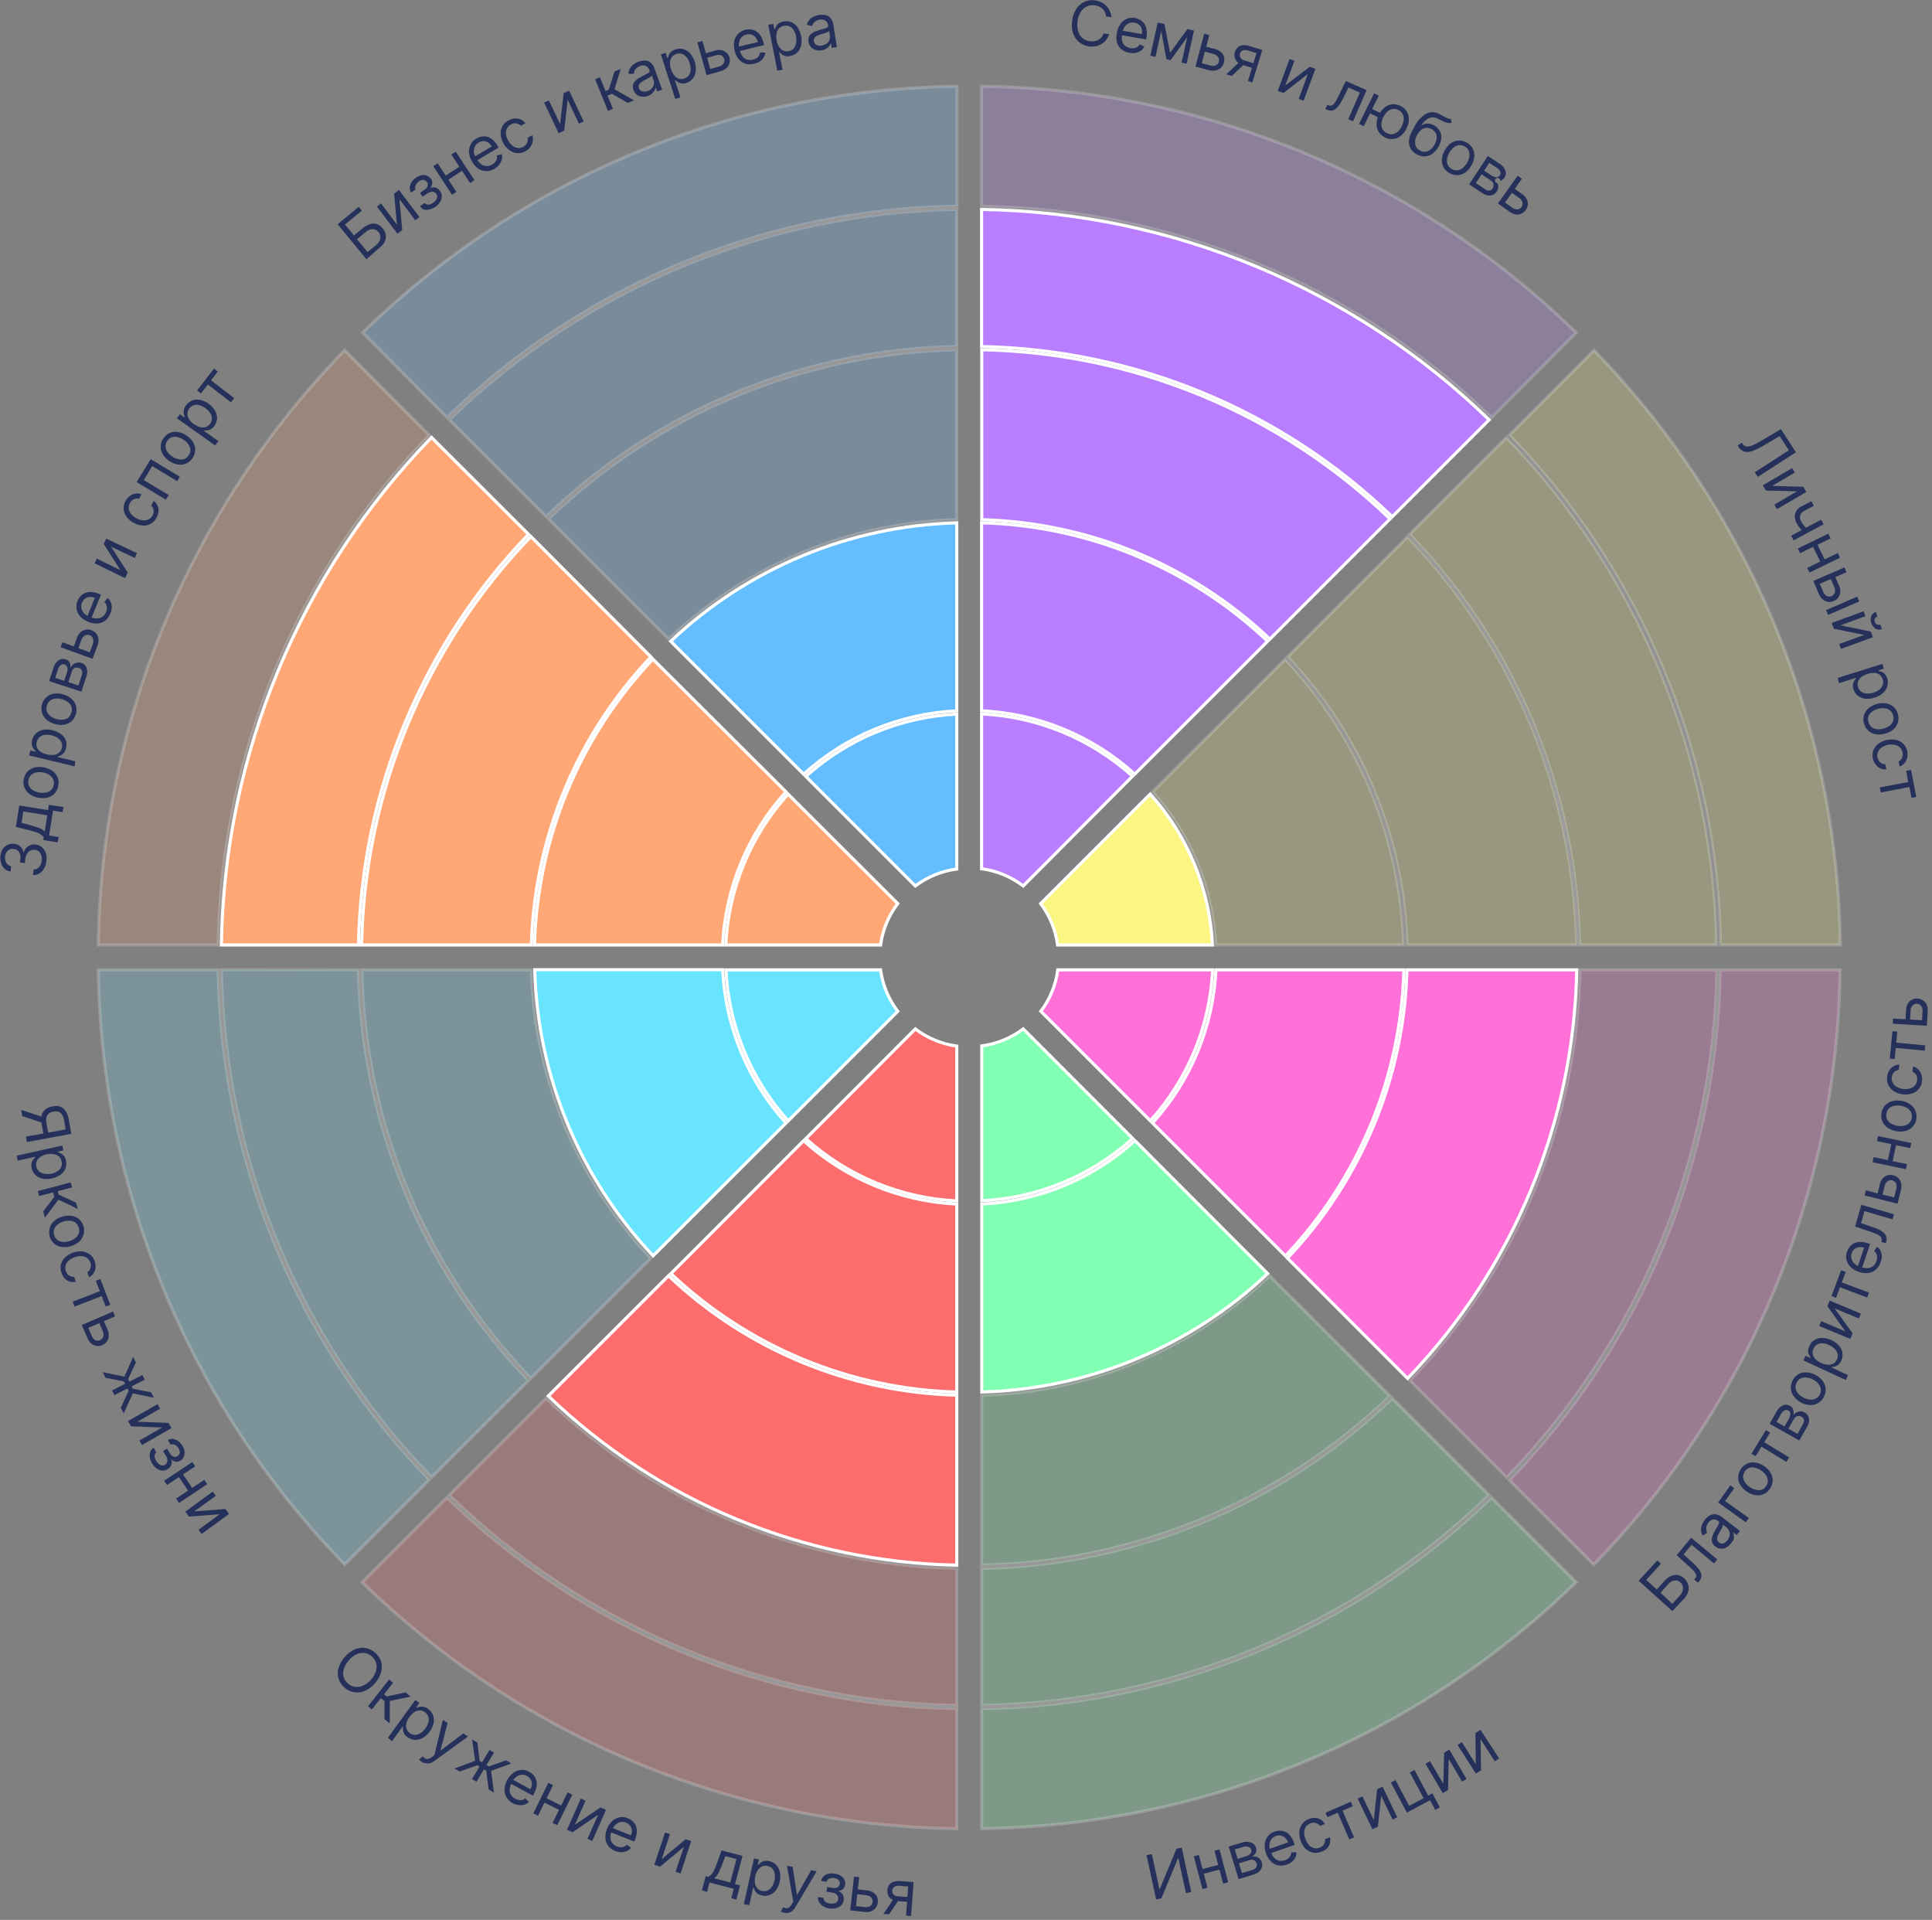 <svg width="310" height="308" viewBox="0 0 310 308" fill="none" xmlns="http://www.w3.org/2000/svg">
<rect x="0" y="0" width="310" height="308" fill="#808080" stroke="none"/>
<g clip-path="url(#clip0)">
<path opacity="0.2" d="M71.73 66.97L58.18 53.35C83.737 28.445 117.879 14.303 153.56 13.84V33.09C122.961 33.536 93.689 45.656 71.73 66.97Z" fill="#64BDFF" stroke="white" stroke-width="0.5"/>
<path opacity="0.2" d="M157.5 13.84C193.195 14.298 227.35 28.449 252.91 53.37L239.32 66.99C217.363 45.676 188.097 33.55 157.5 33.09V13.84Z" fill="#B97EFF" stroke="white" stroke-width="0.5"/>
<path opacity="0.2" d="M242.18 69.81L255.77 56.19C280.683 81.755 294.832 115.907 295.3 151.6H276.05C275.585 121.019 263.471 91.767 242.18 69.81Z" fill="#FBF681" stroke="white" stroke-width="0.5"/>
<path opacity="0.2" d="M276 155.59H295.26C294.794 191.284 280.644 225.436 255.73 251L242.18 237.46C263.476 215.478 275.574 186.193 276 155.59Z" fill="#FF71D8" stroke="white" stroke-width="0.5"/>
<path opacity="0.2" d="M239.3 240.22L252.91 253.82C227.348 278.739 193.195 292.893 157.5 293.36V274.1C188.087 273.639 217.345 261.521 239.3 240.22Z" fill="#81FFB3" stroke="white" stroke-width="0.5"/>
<path opacity="0.2" d="M71.7 240.24C93.663 261.54 122.929 273.651 153.52 274.1V293.36C117.825 292.9 83.671 278.749 58.11 253.83L71.7 240.24Z" fill="#FE6D6D" stroke="white" stroke-width="0.5"/>
<path opacity="0.2" d="M35.02 155.59C35.474 186.174 47.589 215.43 68.89 237.38L55.3 250.97C30.386 225.418 16.235 191.275 15.77 155.59H35.02Z" fill="#69E4FF" stroke="white" stroke-width="0.5"/>
<path opacity="0.2" d="M68.89 69.81C47.594 91.764 35.48 121.018 35.02 151.6H15.77C16.231 115.909 30.382 81.757 55.3 56.2L68.89 69.81Z" fill="#FFA876" stroke="white" stroke-width="0.5"/>
<path d="M146.87 142.13L129.3 124.56C135.975 118.528 144.534 114.995 153.52 114.56V139.41C151.107 139.731 148.816 140.668 146.87 142.13Z" fill="#64BDFF" stroke="white" stroke-width="0.5"/>
<path d="M128.95 124.2L107.62 102.88C120.056 91.108 136.402 84.341 153.52 83.88V114.04C144.402 114.483 135.719 118.074 128.95 124.2Z" fill="#64BDFF" stroke="white" stroke-width="0.5"/>
<path opacity="0.2" d="M107.3 102.53L88.01 83.25C105.644 66.268 129.042 56.574 153.52 56.11V83.37C136.277 83.837 119.816 90.661 107.3 102.53Z" fill="#64BDFF" stroke="white" stroke-width="0.5"/>
<path opacity="0.2" d="M87.63 82.89L72.08 67.34C93.939 46.13 123.066 34.059 153.52 33.59V55.59C128.9 56.054 105.364 65.805 87.63 82.89Z" fill="#64BDFF" stroke="white" stroke-width="0.5"/>
<path d="M157.5 139.37V114.53C166.486 114.965 175.045 118.498 181.72 124.53L164.18 142.13C162.231 140.645 159.929 139.694 157.5 139.37Z" fill="#B97EFF" stroke="white" stroke-width="0.5"/>
<path d="M157.5 55.6V33.6C187.954 34.067 217.083 46.138 238.94 67.35L223.39 82.9C205.654 65.818 182.12 56.067 157.5 55.6Z" fill="#B97EFF" stroke="white" stroke-width="0.5"/>
<path d="M157.53 83.37V56.11C182.008 56.572 205.407 66.266 223.04 83.25L203.76 102.53C191.237 90.665 174.774 83.842 157.53 83.37Z" fill="#B97EFF" stroke="white" stroke-width="0.5"/>
<path d="M157.5 114.03V83.87C174.618 84.331 190.964 91.097 203.4 102.87L182.08 124.19C175.31 118.06 166.622 114.469 157.5 114.03Z" fill="#B97EFF" stroke="white" stroke-width="0.5"/>
<path d="M166.98 144.96L184.55 127.39C190.575 134.066 194.107 142.619 194.55 151.6H169.7C169.377 149.19 168.441 146.904 166.98 144.96Z" fill="#FBF682" stroke="white" stroke-width="0.5"/>
<path opacity="0.2" d="M184.92 127.03L206.22 105.74C217.989 118.163 224.755 134.494 225.22 151.6H195.06C194.628 142.483 191.044 133.798 184.92 127.03Z" fill="#FBF681" stroke="white" stroke-width="0.5"/>
<path opacity="0.2" d="M206.58 105.38L225.86 86.1C242.839 103.733 252.532 127.127 253 151.6H225.76C225.28 134.356 218.45 117.897 206.58 105.38Z" fill="#FBF681" stroke="white" stroke-width="0.5"/>
<path opacity="0.2" d="M226.18 85.72L241.74 70.17C262.938 92.03 274.998 121.153 275.46 151.6H253.46C253.002 126.985 243.257 103.453 226.18 85.72Z" fill="#FBF681" stroke="white" stroke-width="0.5"/>
<path d="M169.73 155.59H194.58C194.14 164.575 190.607 173.132 184.58 179.81L167.01 162.24C168.472 160.293 169.409 158.003 169.73 155.59Z" fill="#FF71D8" stroke="white" stroke-width="0.5"/>
<path opacity="0.2" d="M253.5 155.59H275.5C275.041 186.04 262.981 215.167 241.78 237.03L226.23 221.46C243.305 203.73 253.046 180.201 253.5 155.59Z" fill="#FF71D8" stroke="white" stroke-width="0.5"/>
<path d="M225.76 155.59H253C252.541 180.077 242.847 203.487 225.86 221.13L206.58 201.84C218.457 189.315 225.287 172.844 225.76 155.59Z" fill="#FF71D8" stroke="white" stroke-width="0.5"/>
<path d="M195.1 155.59H225.26C224.803 172.71 218.036 189.056 206.26 201.49L184.93 180.16C191.067 173.397 194.662 164.712 195.1 155.59Z" fill="#FF71D8" stroke="white" stroke-width="0.5"/>
<path opacity="0.2" d="M223.39 224.3L238.94 239.85C217.086 261.066 187.955 273.138 157.5 273.6V251.6C182.121 251.137 205.657 241.386 223.39 224.3Z" fill="#81FFB3" stroke="white" stroke-width="0.5"/>
<path opacity="0.2" d="M203.73 204.66L223.04 223.95C205.396 240.935 181.987 250.629 157.5 251.09V223.82C174.744 223.348 191.207 216.525 203.73 204.66Z" fill="#81FFB3" stroke="white" stroke-width="0.5"/>
<path d="M182.11 182.99L203.4 204.31C190.972 216.078 174.638 222.843 157.53 223.31V193.16C166.653 192.718 175.341 189.124 182.11 182.99Z" fill="#81FFB3" stroke="white" stroke-width="0.5"/>
<path d="M164.18 165.06L181.75 182.64C175.071 188.667 166.515 192.2 157.53 192.64V167.79C159.945 167.47 162.236 166.529 164.18 165.06Z" fill="#81FFB3" stroke="white" stroke-width="0.5"/>
<path d="M146.87 165.07C148.813 166.543 151.104 167.49 153.52 167.82V192.66C144.533 192.226 135.975 188.693 129.3 182.66L146.87 165.07Z" fill="#FE6D6D" stroke="white" stroke-width="0.5"/>
<path opacity="0.2" d="M87.63 224.32C105.37 241.391 128.904 251.131 153.52 251.59V273.59C123.069 273.127 93.942 261.063 72.08 239.86L87.63 224.32Z" fill="#FE6D6D" stroke="white" stroke-width="0.5"/>
<path d="M107.27 204.66C119.793 216.538 136.267 223.363 153.52 223.82V251.09C129.034 250.627 105.625 240.934 87.98 223.95L107.27 204.66Z" fill="#FE6D6D" stroke="white" stroke-width="0.5"/>
<path d="M128.95 182.99C135.715 189.124 144.399 192.718 153.52 193.16V223.32C136.412 222.853 120.077 216.088 107.65 204.32L128.95 182.99Z" fill="#FE6D6D" stroke="white" stroke-width="0.5"/>
<path opacity="0.2" d="M57.52 155.59C57.987 180.202 67.734 203.729 84.81 221.46L69.24 237.01C48.04 215.148 35.98 186.02 35.52 155.57L57.52 155.59Z" fill="#69E4FF" stroke="white" stroke-width="0.5"/>
<path opacity="0.2" d="M85.26 155.59C85.733 172.844 92.563 189.315 104.44 201.84L85.18 221.13C68.197 203.485 58.503 180.077 58.04 155.59H85.26Z" fill="#69E4FF" stroke="white" stroke-width="0.5"/>
<path d="M126.12 180.16L104.8 201.46C93.026 189.025 86.259 172.679 85.8 155.56H115.96C116.393 164.69 119.984 173.385 126.12 180.16Z" fill="#69E4FF" stroke="white" stroke-width="0.5"/>
<path d="M141.29 155.59C141.619 158.008 142.57 160.3 144.05 162.24L126.48 179.81C120.444 173.137 116.91 164.577 116.48 155.59H141.29Z" fill="#69E4FF" stroke="white" stroke-width="0.5"/>
<path d="M84.81 85.72C67.73 103.452 57.982 126.984 57.52 151.6H35.52C35.981 121.153 48.041 92.03 69.24 70.17L84.81 85.72Z" fill="#FFA876" stroke="white" stroke-width="0.5"/>
<path d="M104.45 105.38C92.576 117.896 85.743 134.355 85.26 151.6H58.02C58.489 127.114 68.19 103.709 85.18 86.07L104.45 105.38Z" fill="#FFA876" stroke="white" stroke-width="0.5"/>
<path d="M126.12 127.03C119.988 133.796 116.393 142.48 115.95 151.6H85.76C86.229 134.495 92.995 118.165 104.76 105.74L126.12 127.03Z" fill="#FFA876" stroke="white" stroke-width="0.5"/>
<path d="M144.05 144.96C142.572 146.898 141.621 149.186 141.29 151.6H116.45C116.88 142.616 120.414 134.059 126.45 127.39L144.05 144.96Z" fill="#FFA876" stroke="white" stroke-width="0.5"/>
<path d="M7.44 138.14C7.4 138.569 7.271 138.984 7.06 139.36C6.873 139.683 6.608 139.955 6.29 140.15C5.985 140.32 5.638 140.4 5.29 140.38L5.39 139.49C5.613 139.505 5.835 139.445 6.02 139.32C6.215 139.193 6.373 139.017 6.48 138.81C6.598 138.579 6.672 138.328 6.7 138.07C6.738 137.785 6.714 137.495 6.63 137.22C6.558 136.987 6.427 136.777 6.25 136.61C6.07 136.448 5.842 136.349 5.6 136.33C5.351 136.294 5.097 136.332 4.87 136.44C4.642 136.56 4.454 136.744 4.33 136.97C4.169 137.248 4.073 137.559 4.05 137.88L3.98 138.46L3.21 138.37L3.27 137.79C3.307 137.529 3.287 137.262 3.21 137.01C3.135 136.793 3.004 136.6 2.83 136.45C2.642 136.304 2.417 136.213 2.18 136.19C1.959 136.157 1.733 136.188 1.53 136.28C1.334 136.368 1.167 136.51 1.05 136.69C0.922 136.892 0.843 137.122 0.82 137.36C0.789 137.602 0.81 137.847 0.88 138.08C0.936 138.3 1.046 138.503 1.2 138.67C1.364 138.822 1.569 138.923 1.79 138.96L1.7 139.81C1.325 139.77 0.974 139.608 0.7 139.35C0.458 139.099 0.28 138.794 0.18 138.46C0.057 138.083 0.019 137.683 0.07 137.29C0.106 136.889 0.244 136.503 0.47 136.17C0.67 135.882 0.947 135.656 1.27 135.52C1.583 135.377 1.929 135.325 2.27 135.37C2.637 135.398 2.984 135.549 3.256 135.797C3.528 136.045 3.709 136.377 3.77 136.74H3.83C3.927 136.329 4.177 135.972 4.53 135.74C4.887 135.515 5.312 135.422 5.73 135.48C6.1 135.528 6.448 135.685 6.73 135.93C7.024 136.182 7.242 136.511 7.36 136.88C7.48 137.289 7.508 137.719 7.44 138.14Z" fill="#25315B"/>
<path d="M9.26 135.14L6.95 134.77L7.02 134.33C6.923 134.202 6.812 134.084 6.69 133.98C6.555 133.87 6.407 133.776 6.25 133.7C6.042 133.593 5.824 133.506 5.6 133.44L4.66 133.17L2.55 132.66L3.09 129.23L7.71 129.96L7.84 129.13L10.18 129.46L10.05 130.29L8.51 130.04L7.88 134.04L9.43 134.28L9.26 135.14ZM7.18 133.38L7.59 130.79L3.74 130.18L3.46 132.01L4.8 132.36C5.346 132.513 5.826 132.663 6.24 132.81C6.59 132.932 6.91 133.126 7.18 133.38Z" fill="#25315B"/>
<path d="M9.35 126.1C9.269 126.552 9.061 126.971 8.75 127.31C8.438 127.629 8.043 127.854 7.61 127.96C7.114 128.076 6.597 128.076 6.1 127.96C5.596 127.871 5.12 127.666 4.71 127.36C4.343 127.095 4.063 126.728 3.905 126.305C3.746 125.881 3.717 125.42 3.82 124.98C3.897 124.531 4.101 124.114 4.41 123.78C4.722 123.459 5.116 123.23 5.55 123.12C6.049 123.013 6.565 123.009 7.065 123.109C7.566 123.209 8.04 123.41 8.46 123.7C8.825 123.966 9.104 124.334 9.262 124.757C9.42 125.18 9.451 125.64 9.35 126.08V126.1ZM8.61 125.96C8.697 125.625 8.662 125.271 8.51 124.96C8.363 124.679 8.142 124.444 7.87 124.28C7.563 124.096 7.223 123.971 6.87 123.91C6.539 123.854 6.201 123.854 5.87 123.91C5.558 123.959 5.265 124.091 5.02 124.29C4.784 124.52 4.624 124.816 4.559 125.139C4.495 125.462 4.53 125.797 4.66 126.1C4.808 126.381 5.029 126.616 5.3 126.78C5.611 126.957 5.949 127.081 6.3 127.15C6.631 127.211 6.97 127.211 7.3 127.15C7.613 127.109 7.907 126.981 8.15 126.78C8.389 126.564 8.551 126.276 8.61 125.96Z" fill="#25315B"/>
<path d="M11.97 122.95L4.68 121.19L4.87 120.4L5.72 120.6V120.51C5.64 120.42 5.54 120.31 5.43 120.17C5.302 120.007 5.206 119.82 5.15 119.62C5.071 119.335 5.071 119.035 5.15 118.75C5.244 118.33 5.46 117.948 5.77 117.65C6.089 117.359 6.485 117.164 6.91 117.09C7.415 116.992 7.935 117.012 8.43 117.15C8.934 117.263 9.407 117.481 9.82 117.79C10.16 118.047 10.423 118.393 10.58 118.79C10.706 119.197 10.706 119.633 10.58 120.04C10.527 120.328 10.4 120.597 10.21 120.82C10.071 120.98 9.901 121.109 9.71 121.2L9.28 121.37V121.46L12.08 122.13L11.97 122.95ZM7.53 121.03C7.89 121.119 8.262 121.146 8.63 121.11C8.937 121.073 9.228 120.952 9.47 120.76C9.702 120.565 9.861 120.297 9.92 120C10.008 119.696 9.987 119.37 9.86 119.08C9.723 118.796 9.513 118.554 9.25 118.38C8.946 118.178 8.607 118.036 8.25 117.96C7.907 117.874 7.552 117.85 7.2 117.89C6.893 117.919 6.601 118.037 6.36 118.23C6.133 118.44 5.971 118.711 5.895 119.011C5.818 119.311 5.831 119.627 5.93 119.92C6.054 120.198 6.255 120.434 6.51 120.6C6.821 120.805 7.166 120.951 7.53 121.03Z" fill="#25315B"/>
<path d="M12.18 114.54C12.061 114.98 11.822 115.378 11.49 115.69C11.152 115.983 10.741 116.18 10.3 116.26C9.798 116.336 9.286 116.298 8.8 116.15C8.302 116.024 7.84 115.784 7.45 115.45C7.114 115.154 6.868 114.77 6.74 114.34C6.61 113.903 6.61 113.437 6.74 113C6.86 112.56 7.098 112.162 7.43 111.85C7.767 111.556 8.179 111.362 8.62 111.29C9.129 111.21 9.649 111.247 10.14 111.4C10.633 111.524 11.089 111.764 11.47 112.1C11.808 112.391 12.055 112.773 12.18 113.2C12.31 113.637 12.31 114.103 12.18 114.54ZM11.45 114.34C11.569 114.017 11.569 113.663 11.45 113.34C11.331 113.049 11.129 112.799 10.87 112.62C10.59 112.415 10.275 112.263 9.94 112.17C9.615 112.079 9.277 112.041 8.94 112.06C8.624 112.08 8.319 112.188 8.06 112.37C7.795 112.57 7.607 112.857 7.53 113.18C7.404 113.501 7.404 113.859 7.53 114.18C7.659 114.471 7.863 114.723 8.12 114.91C8.402 115.116 8.721 115.265 9.06 115.35C9.384 115.447 9.723 115.485 10.06 115.46C10.373 115.446 10.675 115.342 10.93 115.16C11.179 114.949 11.348 114.66 11.41 114.34H11.45Z" fill="#25315B"/>
<path d="M13.07 110.96L7.88 109.27L8.57 107.15C8.697 106.67 8.983 106.248 9.38 105.95C9.544 105.828 9.736 105.749 9.939 105.719C10.141 105.69 10.348 105.71 10.54 105.78C10.677 105.816 10.806 105.881 10.916 105.971C11.026 106.061 11.116 106.173 11.18 106.3C11.293 106.561 11.334 106.847 11.3 107.13C11.394 106.944 11.523 106.777 11.68 106.64C11.85 106.492 12.052 106.386 12.27 106.33C12.515 106.257 12.775 106.257 13.02 106.33C13.275 106.405 13.501 106.555 13.67 106.76C13.837 106.975 13.944 107.23 13.98 107.5C14.021 107.838 13.98 108.181 13.86 108.5L13.07 110.96ZM10.3 109.23L10.75 107.86C10.816 107.674 10.847 107.477 10.84 107.28C10.836 107.124 10.784 106.974 10.69 106.85C10.605 106.727 10.482 106.635 10.34 106.59C10.237 106.555 10.127 106.547 10.021 106.566C9.914 106.585 9.814 106.631 9.73 106.7C9.523 106.884 9.374 107.123 9.3 107.39L8.86 108.75L10.3 109.23ZM12.58 109.97L13.13 108.28C13.217 108.051 13.217 107.799 13.13 107.57C13.089 107.472 13.026 107.386 12.946 107.316C12.867 107.247 12.772 107.197 12.67 107.17C12.558 107.122 12.437 107.098 12.315 107.098C12.193 107.098 12.072 107.122 11.96 107.17C11.748 107.299 11.591 107.502 11.52 107.74L10.97 109.43L12.58 109.97Z" fill="#25315B"/>
<path d="M11.79 103.83L12.33 102.36C12.409 102.103 12.538 101.863 12.71 101.656C12.881 101.448 13.092 101.276 13.33 101.15C13.537 101.048 13.764 100.99 13.995 100.982C14.226 100.973 14.456 101.014 14.67 101.1C14.962 101.203 15.221 101.383 15.42 101.62C15.622 101.858 15.751 102.15 15.79 102.46C15.835 102.834 15.783 103.212 15.64 103.56L14.85 105.7L9.73 103.83L10.02 103.04L14.41 104.65L14.91 103.29C15.009 103.012 15.009 102.708 14.91 102.43C14.872 102.307 14.805 102.194 14.714 102.102C14.624 102.01 14.513 101.941 14.39 101.9C14.264 101.85 14.128 101.829 13.993 101.84C13.858 101.85 13.727 101.891 13.61 101.96C13.355 102.111 13.164 102.349 13.07 102.63L12.54 104.09L11.79 103.83Z" fill="#25315B"/>
<path d="M17.69 98.46C17.52 98.907 17.229 99.298 16.85 99.59C16.488 99.853 16.057 100.006 15.61 100.03C15.105 100.048 14.603 99.953 14.14 99.75C13.664 99.571 13.236 99.283 12.89 98.91C12.582 98.581 12.374 98.172 12.29 97.73C12.207 97.282 12.259 96.819 12.44 96.4C12.551 96.138 12.703 95.895 12.89 95.68C13.09 95.455 13.335 95.274 13.61 95.15C13.924 95.012 14.267 94.95 14.61 94.97C15.049 94.986 15.48 95.088 15.88 95.27L16.2 95.4L14.61 99.29L13.94 99.02L15.21 95.92C14.949 95.804 14.665 95.752 14.38 95.77C14.116 95.789 13.863 95.882 13.65 96.04C13.427 96.204 13.256 96.43 13.16 96.69C13.035 96.969 13 97.28 13.06 97.58C13.118 97.862 13.249 98.124 13.44 98.34C13.632 98.562 13.876 98.734 14.15 98.84L14.59 99.03C14.921 99.173 15.28 99.238 15.64 99.22C15.941 99.207 16.23 99.103 16.47 98.92C16.716 98.727 16.906 98.472 17.02 98.18C17.097 97.992 17.144 97.793 17.16 97.59C17.171 97.406 17.14 97.221 17.07 97.05C16.995 96.874 16.882 96.717 16.74 96.59L17.26 95.93C17.479 96.112 17.653 96.341 17.77 96.6C17.884 96.875 17.939 97.172 17.93 97.47C17.916 97.812 17.834 98.149 17.69 98.46Z" fill="#25315B"/>
<path d="M19.31 91.46L16.64 87.27L17.06 86.4L21.98 88.75L21.62 89.51L17.81 87.69L20.49 91.86L20.07 92.75L15.18 90.37L15.54 89.62L19.31 91.46Z" fill="#25315B"/>
<path d="M25.1 83.06C24.896 83.47 24.573 83.809 24.173 84.032C23.774 84.255 23.316 84.352 22.86 84.31C22.36 84.26 21.875 84.11 21.435 83.868C20.995 83.625 20.609 83.296 20.3 82.9C20.04 82.534 19.881 82.107 19.84 81.66C19.812 81.206 19.92 80.753 20.15 80.36C20.316 80.042 20.552 79.765 20.84 79.55C21.099 79.357 21.401 79.23 21.72 79.18C22.057 79.122 22.404 79.16 22.72 79.29L22.31 80.02C22.05 79.962 21.78 79.98 21.53 80.07C21.23 80.189 20.987 80.418 20.85 80.71C20.695 80.972 20.629 81.277 20.66 81.58C20.692 81.891 20.814 82.186 21.01 82.43C21.239 82.718 21.525 82.956 21.85 83.13C22.176 83.318 22.536 83.437 22.91 83.48C23.221 83.515 23.536 83.463 23.82 83.33C24.098 83.194 24.325 82.974 24.47 82.7C24.569 82.524 24.633 82.33 24.66 82.13C24.672 81.941 24.649 81.751 24.59 81.57C24.515 81.391 24.403 81.231 24.26 81.1L24.67 80.36C24.925 80.55 25.128 80.801 25.26 81.09C25.402 81.382 25.464 81.706 25.44 82.03C25.409 82.395 25.292 82.748 25.1 83.06Z" fill="#25315B"/>
<path d="M26.6 80.15L21.93 77.34L24.18 73.66L28.85 76.47L28.42 77.19L24.42 74.78L23.08 77.02L27.08 79.43L26.6 80.15Z" fill="#25315B"/>
<path d="M30.91 73.46C30.669 73.844 30.322 74.15 29.91 74.34C29.505 74.53 29.053 74.596 28.61 74.53C28.104 74.456 27.622 74.268 27.2 73.98C26.768 73.708 26.402 73.342 26.13 72.91C25.891 72.527 25.769 72.082 25.779 71.631C25.79 71.18 25.933 70.741 26.19 70.37C26.431 69.981 26.778 69.669 27.19 69.47C27.598 69.289 28.048 69.227 28.49 69.29C28.997 69.366 29.479 69.558 29.9 69.85C30.337 70.116 30.704 70.483 30.97 70.92C31.201 71.3 31.322 71.736 31.32 72.18C31.306 72.637 31.164 73.08 30.91 73.46ZM30.28 73.04C30.478 72.772 30.573 72.442 30.55 72.11C30.519 71.797 30.402 71.499 30.21 71.25C30.002 70.972 29.744 70.735 29.45 70.55C29.163 70.357 28.845 70.215 28.51 70.13C28.202 70.049 27.878 70.049 27.57 70.13C27.257 70.246 26.992 70.464 26.82 70.75C26.629 71.021 26.537 71.349 26.56 71.68C26.594 71.997 26.715 72.298 26.91 72.55C27.118 72.825 27.372 73.061 27.66 73.25C27.949 73.444 28.271 73.583 28.61 73.66C28.915 73.74 29.235 73.74 29.54 73.66C29.856 73.533 30.118 73.3 30.28 73V73.04Z" fill="#25315B"/>
<path d="M34.51 71.46L28.4 67.11L28.87 66.45L29.58 66.95L29.64 66.87C29.64 66.76 29.55 66.63 29.49 66.45C29.448 66.246 29.448 66.034 29.49 65.83C29.538 65.541 29.658 65.27 29.84 65.04C30.091 64.686 30.438 64.412 30.84 64.25C31.25 64.101 31.692 64.066 32.12 64.15C32.619 64.26 33.09 64.475 33.5 64.78C33.911 65.072 34.252 65.451 34.5 65.89C34.721 66.261 34.833 66.688 34.82 67.12C34.806 67.549 34.663 67.963 34.41 68.31C34.244 68.547 34.029 68.745 33.78 68.89C33.59 68.986 33.382 69.041 33.17 69.05H32.71V69.11L35.06 70.78L34.51 71.46ZM31.1 68.02C31.403 68.24 31.741 68.406 32.1 68.51C32.397 68.595 32.713 68.595 33.01 68.51C33.298 68.411 33.547 68.222 33.72 67.97C33.913 67.718 34.012 67.407 34 67.09C33.986 66.777 33.881 66.475 33.7 66.22C33.494 65.923 33.237 65.666 32.94 65.46C32.654 65.255 32.337 65.1 32 65C31.703 64.915 31.387 64.915 31.09 65C30.787 65.097 30.526 65.295 30.35 65.56C30.169 65.807 30.067 66.104 30.06 66.41C30.072 66.711 30.169 67.002 30.34 67.25C30.542 67.561 30.799 67.833 31.1 68.05V68.02Z" fill="#25315B"/>
<path d="M32.25 63.12L31.63 62.64L34.33 59.13L34.95 59.6L33.86 61.02L37.57 63.87L37.06 64.54L33.35 61.69L32.25 63.12Z" fill="#25315B"/>
<path d="M58.79 41.59L54.18 35.97L57.56 33.18L58.06 33.79L55.35 36.02L56.8 37.77L58.22 36.6C58.56 36.3 58.964 36.081 59.4 35.96C59.754 35.844 60.136 35.844 60.49 35.96C60.852 36.091 61.167 36.324 61.4 36.63C61.652 36.913 61.825 37.258 61.9 37.63C61.957 38.007 61.905 38.392 61.75 38.74C61.544 39.132 61.254 39.474 60.9 39.74L58.79 41.59ZM58.98 40.44L60.41 39.26C60.641 39.08 60.821 38.842 60.93 38.57C61.02 38.338 61.047 38.086 61.01 37.84C60.968 37.609 60.868 37.392 60.72 37.21C60.611 37.077 60.476 36.968 60.323 36.891C60.169 36.813 60.002 36.769 59.83 36.76C59.415 36.76 59.015 36.917 58.71 37.2L57.28 38.38L58.98 40.44Z" fill="#25315B"/>
<path d="M63.69 36.05L63.24 31.05L64.01 30.47L67.3 34.82L66.63 35.33L64.09 31.96L64.54 36.9L63.76 37.49L60.48 33.14L61.14 32.63L63.69 36.05Z" fill="#25315B"/>
<path d="M67.41 33.07L68.14 32.56C68.211 32.65 68.302 32.722 68.407 32.769C68.511 32.816 68.626 32.837 68.74 32.83C69.017 32.806 69.281 32.701 69.5 32.53C69.751 32.361 69.954 32.13 70.09 31.86C70.149 31.74 70.173 31.605 70.157 31.472C70.141 31.338 70.086 31.213 70 31.11C69.907 30.965 69.771 30.852 69.61 30.79C69.45 30.744 69.28 30.744 69.12 30.79C68.924 30.827 68.739 30.909 68.58 31.03L67.81 31.56L67.38 30.95L68.15 30.41C68.381 30.274 68.552 30.056 68.63 29.8C68.652 29.697 68.651 29.59 68.629 29.486C68.607 29.383 68.563 29.285 68.5 29.2C68.439 29.107 68.358 29.027 68.263 28.969C68.168 28.91 68.061 28.873 67.95 28.86C67.686 28.852 67.427 28.936 67.22 29.1C66.984 29.257 66.8 29.479 66.69 29.74C66.637 29.839 66.61 29.948 66.61 30.06C66.61 30.172 66.637 30.282 66.69 30.38L65.97 30.89C65.811 30.654 65.731 30.374 65.74 30.09C65.754 29.794 65.847 29.508 66.01 29.26C66.192 28.966 66.434 28.714 66.72 28.52C66.999 28.321 67.315 28.182 67.65 28.11C67.934 28.056 68.228 28.08 68.5 28.18C68.757 28.281 68.98 28.455 69.14 28.68C69.225 28.786 69.287 28.908 69.323 29.038C69.359 29.169 69.368 29.306 69.35 29.44C69.318 29.7 69.214 29.946 69.05 30.15V30.2C69.213 30.093 69.405 30.041 69.6 30.05C69.798 30.059 69.99 30.117 70.16 30.22C70.344 30.331 70.501 30.482 70.62 30.66C70.804 30.908 70.9 31.211 70.89 31.52C70.887 31.833 70.793 32.139 70.62 32.4C70.424 32.707 70.169 32.972 69.87 33.18C69.569 33.39 69.229 33.536 68.87 33.61C68.575 33.691 68.264 33.691 67.97 33.61C67.734 33.49 67.539 33.302 67.41 33.07Z" fill="#25315B"/>
<path d="M70.23 26.2L73.23 30.78L72.52 31.24L69.52 26.66L70.23 26.2ZM73.87 26.64L74.29 27.3L71.76 28.94L71.34 28.28L73.87 26.64ZM73.13 24.33L76.13 28.91L75.42 29.36L72.42 24.78L73.13 24.33Z" fill="#25315B"/>
<path d="M79.37 27.06C78.965 27.314 78.498 27.452 78.02 27.46C77.57 27.45 77.133 27.311 76.76 27.06C76.347 26.775 76.005 26.398 75.76 25.96C75.493 25.526 75.325 25.037 75.27 24.53C75.222 24.084 75.302 23.633 75.5 23.23C75.696 22.81 76.017 22.461 76.42 22.23C76.667 22.082 76.937 21.977 77.22 21.92C77.513 21.86 77.816 21.86 78.11 21.92C78.438 21.998 78.743 22.152 79 22.37C79.338 22.647 79.62 22.987 79.83 23.37L80.01 23.67L76.4 25.82L76.03 25.2L78.91 23.49C78.768 23.241 78.569 23.028 78.33 22.87C78.113 22.726 77.86 22.646 77.6 22.64C77.32 22.64 77.046 22.72 76.81 22.87C76.541 23.018 76.325 23.245 76.19 23.52C76.07 23.783 76.019 24.072 76.04 24.36C76.062 24.65 76.151 24.93 76.3 25.18L76.55 25.6C76.725 25.916 76.972 26.186 77.27 26.39C77.519 26.554 77.811 26.641 78.11 26.64C78.421 26.635 78.725 26.545 78.99 26.38C79.167 26.277 79.326 26.145 79.46 25.99C79.578 25.851 79.663 25.687 79.71 25.51C79.755 25.326 79.755 25.134 79.71 24.95L80.52 24.73C80.59 25.006 80.59 25.294 80.52 25.57C80.446 25.86 80.313 26.133 80.13 26.37C79.922 26.646 79.665 26.88 79.37 27.06Z" fill="#25315B"/>
<path d="M84.32 24.26C83.913 24.493 83.447 24.601 82.98 24.57C82.536 24.536 82.112 24.372 81.76 24.1C81.343 23.807 81 23.42 80.76 22.97C80.511 22.528 80.364 22.036 80.33 21.53C80.302 21.086 80.399 20.642 80.61 20.25C80.842 19.844 81.19 19.517 81.61 19.31C81.919 19.142 82.259 19.036 82.61 19C82.936 18.978 83.262 19.037 83.56 19.17C83.862 19.3 84.121 19.511 84.31 19.78L83.58 20.18C83.394 19.986 83.153 19.853 82.89 19.8C82.573 19.737 82.243 19.797 81.97 19.97C81.7 20.11 81.48 20.33 81.34 20.6C81.204 20.879 81.148 21.191 81.18 21.5C81.225 21.851 81.337 22.191 81.51 22.5C81.689 22.836 81.93 23.134 82.22 23.38C82.459 23.579 82.751 23.704 83.06 23.74C83.368 23.779 83.681 23.716 83.95 23.56C84.126 23.463 84.282 23.335 84.41 23.18C84.527 23.03 84.609 22.856 84.65 22.67C84.695 22.483 84.695 22.287 84.65 22.1L85.39 21.7C85.503 21.996 85.537 22.317 85.49 22.63C85.449 22.951 85.329 23.257 85.14 23.52C84.926 23.826 84.645 24.078 84.32 24.26Z" fill="#25315B"/>
<path d="M89.87 19.89L90.44 14.96L91.32 14.54L93.65 19.48L92.89 19.83L91.09 16.02L90.53 20.95L89.64 21.37L87.31 16.46L88.07 16.11L89.87 19.89Z" fill="#25315B"/>
<path d="M97.54 17.78L95.49 12.72L96.27 12.41L97.16 14.61L97.67 14.4L98.6 11.46L99.6 11.06L98.6 14.32L101.73 16.1L100.73 16.5L98.18 15.05L97.48 15.33L98.35 17.46L97.54 17.78Z" fill="#25315B"/>
<path d="M104.02 15.37C103.703 15.496 103.36 15.544 103.02 15.51C102.72 15.484 102.433 15.377 102.19 15.2C101.938 15.006 101.75 14.741 101.65 14.44C101.546 14.194 101.514 13.923 101.56 13.66C101.606 13.435 101.713 13.227 101.87 13.06C102.027 12.875 102.213 12.716 102.42 12.59C102.64 12.45 102.86 12.32 103.09 12.2L103.81 11.83C103.955 11.769 104.088 11.681 104.2 11.57C104.23 11.522 104.246 11.466 104.246 11.41C104.246 11.353 104.23 11.298 104.2 11.25C104.159 11.106 104.09 10.973 103.995 10.857C103.9 10.742 103.783 10.648 103.65 10.58C103.506 10.518 103.351 10.486 103.195 10.486C103.038 10.486 102.884 10.518 102.74 10.58C102.419 10.679 102.138 10.879 101.94 11.15C101.799 11.355 101.713 11.592 101.69 11.84H100.84C100.852 11.512 100.945 11.193 101.11 10.91C101.267 10.663 101.471 10.449 101.71 10.28C101.94 10.115 102.193 9.984 102.46 9.89C102.652 9.822 102.849 9.772 103.05 9.74C103.284 9.695 103.525 9.695 103.76 9.74C104.023 9.79 104.266 9.915 104.46 10.1C104.719 10.348 104.912 10.658 105.02 11L106.25 14.38L105.46 14.66L105.21 13.97C105.186 14.129 105.138 14.284 105.07 14.43C104.975 14.619 104.846 14.788 104.69 14.93C104.5 15.122 104.272 15.272 104.02 15.37ZM103.88 14.62C104.161 14.533 104.414 14.37 104.61 14.15C104.77 13.965 104.877 13.741 104.92 13.5C104.96 13.275 104.94 13.044 104.86 12.83L104.6 12.11C104.555 12.186 104.493 12.251 104.42 12.3L104.06 12.52L103.66 12.74L103.35 12.9C103.161 12.993 102.983 13.107 102.82 13.24C102.68 13.349 102.567 13.49 102.49 13.65C102.436 13.854 102.462 14.071 102.562 14.257C102.662 14.443 102.83 14.583 103.03 14.65C103.31 14.727 103.606 14.716 103.88 14.62Z" fill="#25315B"/>
<path d="M108.34 15.86L106.04 8.72L106.81 8.48L107.08 9.3H107.17C107.17 9.19 107.25 9.05 107.31 8.87C107.385 8.677 107.497 8.5 107.64 8.35C107.849 8.147 108.108 8.002 108.39 7.93C108.795 7.784 109.235 7.767 109.65 7.88C110.066 8.002 110.44 8.237 110.73 8.56C111.063 8.951 111.315 9.404 111.472 9.894C111.628 10.383 111.685 10.899 111.64 11.41C111.599 11.84 111.436 12.25 111.17 12.59C110.913 12.916 110.565 13.16 110.17 13.29C109.896 13.394 109.6 13.425 109.31 13.38C109.104 13.34 108.908 13.262 108.73 13.15C108.601 13.064 108.478 12.971 108.36 12.87H108.29L109.18 15.62L108.34 15.86ZM107.66 11.07C107.768 11.431 107.941 11.77 108.17 12.07C108.358 12.315 108.611 12.502 108.9 12.61C109.189 12.705 109.501 12.705 109.79 12.61C110.094 12.52 110.358 12.329 110.54 12.07C110.713 11.808 110.81 11.504 110.82 11.19C110.828 10.83 110.774 10.472 110.66 10.13C110.559 9.793 110.397 9.477 110.18 9.2C109.992 8.955 109.739 8.768 109.45 8.66C109.149 8.555 108.821 8.555 108.52 8.66C108.227 8.751 107.969 8.928 107.78 9.17C107.612 9.419 107.515 9.71 107.5 10.01C107.491 10.37 107.545 10.729 107.66 11.07Z" fill="#25315B"/>
<path d="M113.18 8.56L114.69 8.13C114.939 8.041 115.204 8.002 115.468 8.016C115.732 8.029 115.991 8.095 116.23 8.21C116.428 8.312 116.603 8.453 116.744 8.625C116.885 8.797 116.989 8.996 117.05 9.21C117.135 9.507 117.135 9.823 117.05 10.12C116.975 10.427 116.812 10.705 116.58 10.92C116.295 11.174 115.951 11.352 115.58 11.44L113.37 12.05L111.9 6.8L112.71 6.57L113.97 11.07L115.36 10.68C115.648 10.614 115.904 10.448 116.08 10.21C116.157 10.105 116.209 9.984 116.231 9.855C116.254 9.727 116.246 9.595 116.21 9.47C116.174 9.341 116.111 9.222 116.025 9.12C115.939 9.018 115.831 8.936 115.71 8.88C115.433 8.774 115.127 8.774 114.85 8.88L113.34 9.3L113.18 8.56Z" fill="#25315B"/>
<path d="M121 10.22C120.54 10.356 120.05 10.356 119.59 10.22C119.166 10.077 118.792 9.817 118.51 9.47C118.195 9.076 117.976 8.613 117.87 8.12C117.74 7.627 117.723 7.111 117.82 6.61C117.905 6.166 118.117 5.756 118.43 5.43C118.748 5.103 119.154 4.877 119.6 4.78C119.877 4.71 120.165 4.689 120.45 4.72C120.745 4.752 121.031 4.844 121.29 4.99C121.578 5.168 121.826 5.403 122.02 5.68C122.252 6.048 122.418 6.454 122.51 6.88L122.6 7.23L118.51 8.23L118.34 7.53L121.6 6.75C121.539 6.471 121.412 6.21 121.23 5.99C121.059 5.789 120.839 5.637 120.59 5.55C120.322 5.474 120.038 5.474 119.77 5.55C119.479 5.613 119.213 5.761 119.004 5.974C118.796 6.187 118.656 6.457 118.6 6.75C118.53 7.036 118.53 7.334 118.6 7.62L118.71 8.08C118.78 8.445 118.938 8.788 119.17 9.08C119.355 9.316 119.611 9.488 119.9 9.57C120.201 9.655 120.519 9.655 120.82 9.57C121.018 9.524 121.207 9.446 121.38 9.34C121.535 9.245 121.665 9.115 121.76 8.96C121.861 8.796 121.926 8.611 121.95 8.42H122.79C122.771 8.703 122.685 8.977 122.54 9.22C122.385 9.475 122.177 9.693 121.93 9.86C121.645 10.037 121.33 10.159 121 10.22Z" fill="#25315B"/>
<path d="M124.73 11.34L123.27 3.98L124.07 3.83L124.24 4.68H124.33L124.52 4.27C124.606 4.082 124.736 3.917 124.9 3.79C125.133 3.609 125.408 3.492 125.7 3.45C126.121 3.361 126.558 3.396 126.96 3.55C127.361 3.719 127.707 3.996 127.96 4.35C128.531 5.212 128.74 6.265 128.54 7.28C128.448 7.707 128.236 8.099 127.93 8.41C127.626 8.708 127.239 8.906 126.82 8.98C126.538 9.051 126.242 9.051 125.96 8.98C125.754 8.921 125.563 8.819 125.4 8.68C125.26 8.56 125.15 8.45 125.07 8.37H125L125.57 11.2L124.73 11.34ZM124.61 6.5C124.679 6.854 124.811 7.193 125 7.5C125.157 7.765 125.386 7.98 125.66 8.12C125.938 8.251 126.252 8.283 126.55 8.21C126.862 8.159 127.147 8.004 127.36 7.77C127.558 7.529 127.686 7.239 127.73 6.93C127.799 6.573 127.799 6.207 127.73 5.85C127.673 5.496 127.548 5.156 127.36 4.85C127.203 4.585 126.974 4.37 126.7 4.23C126.412 4.112 126.096 4.08 125.791 4.139C125.485 4.197 125.204 4.344 124.98 4.56C124.781 4.785 124.652 5.063 124.61 5.36C124.54 5.723 124.54 6.097 124.61 6.46V6.5Z" fill="#25315B"/>
<path d="M131.87 8.07C131.537 8.131 131.195 8.113 130.87 8.02C130.582 7.939 130.322 7.78 130.12 7.56C129.906 7.32 129.77 7.02 129.73 6.7C129.675 6.44 129.696 6.169 129.79 5.92C129.879 5.709 130.025 5.526 130.21 5.39C130.402 5.244 130.614 5.127 130.84 5.04C131.078 4.942 131.322 4.858 131.57 4.79L132.35 4.56C132.504 4.532 132.651 4.47 132.78 4.38C132.824 4.345 132.857 4.298 132.874 4.245C132.892 4.192 132.894 4.134 132.88 4.08C132.847 3.783 132.7 3.511 132.47 3.32C132.339 3.232 132.192 3.173 132.037 3.145C131.882 3.118 131.723 3.123 131.57 3.16C131.283 3.185 131.009 3.293 130.782 3.47C130.554 3.648 130.384 3.887 130.29 4.16L129.46 4C129.536 3.685 129.687 3.394 129.9 3.15C130.104 2.934 130.349 2.761 130.62 2.64C131.061 2.437 131.545 2.345 132.03 2.37C132.27 2.373 132.507 2.421 132.73 2.51C132.975 2.618 133.188 2.787 133.35 3C133.555 3.297 133.682 3.641 133.72 4L134.28 7.55L133.45 7.68L133.34 6.95H133.29C133.241 7.101 133.166 7.243 133.07 7.37C132.942 7.539 132.782 7.682 132.6 7.79C132.377 7.931 132.129 8.026 131.87 8.07ZM131.87 7.3C132.16 7.264 132.435 7.153 132.67 6.98C132.864 6.83 133.012 6.629 133.1 6.4C133.183 6.187 133.207 5.956 133.17 5.73L133.05 4.97C132.995 5.039 132.923 5.091 132.84 5.12C132.715 5.185 132.584 5.238 132.45 5.28L132.01 5.41L131.67 5.51C131.47 5.569 131.276 5.646 131.09 5.74C130.926 5.821 130.785 5.941 130.68 6.09C130.586 6.246 130.554 6.432 130.59 6.61C130.604 6.739 130.651 6.862 130.726 6.967C130.801 7.072 130.903 7.156 131.02 7.21C131.288 7.337 131.591 7.368 131.88 7.3H131.87Z" fill="#25315B"/>
<path d="M178.35 2.76L177.48 2.65C177.463 2.408 177.402 2.17 177.3 1.95C177.198 1.746 177.059 1.563 176.89 1.41C176.726 1.252 176.537 1.124 176.33 1.03C176.113 0.939 175.884 0.878 175.65 0.85C175.232 0.789 174.806 0.848 174.42 1.02C174.011 1.209 173.663 1.51 173.42 1.89C173.137 2.36 172.96 2.885 172.9 3.43C172.816 3.971 172.854 4.525 173.01 5.05C173.131 5.464 173.37 5.834 173.699 6.113C174.028 6.392 174.432 6.568 174.86 6.62C175.095 6.655 175.335 6.655 175.57 6.62C175.794 6.587 176.01 6.516 176.21 6.41C176.409 6.301 176.589 6.159 176.74 5.99C176.895 5.804 177.014 5.59 177.09 5.36L177.97 5.48C177.862 5.819 177.696 6.137 177.48 6.42C177.274 6.683 177.02 6.904 176.73 7.07C176.445 7.244 176.129 7.362 175.8 7.42C175.343 7.508 174.872 7.496 174.42 7.386C173.968 7.275 173.545 7.069 173.18 6.78C172.72 6.406 172.373 5.911 172.18 5.35C171.978 4.704 171.927 4.019 172.03 3.35C172.1 2.666 172.329 2.009 172.7 1.43C173.012 0.934 173.462 0.539 173.995 0.296C174.528 0.052 175.121 -0.03 175.7 0.06C176.047 0.102 176.385 0.2 176.7 0.35C177.003 0.493 177.277 0.689 177.51 0.93C177.742 1.167 177.929 1.445 178.06 1.75C178.217 2.066 178.315 2.409 178.35 2.76Z" fill="#25315B"/>
<path d="M181.18 8.46C180.71 8.392 180.27 8.19 179.91 7.88C179.571 7.588 179.327 7.202 179.21 6.77C179.099 6.276 179.099 5.764 179.21 5.27C179.294 4.765 179.485 4.284 179.77 3.86C180.023 3.499 180.368 3.212 180.77 3.03C181.193 2.852 181.66 2.803 182.11 2.89C182.391 2.943 182.661 3.041 182.91 3.18C183.173 3.322 183.402 3.52 183.58 3.76C183.772 4.035 183.902 4.349 183.96 4.68C184.045 5.109 184.045 5.551 183.96 5.98L183.9 6.33L179.76 5.61L179.89 4.89L183.19 5.47C183.256 5.194 183.256 4.906 183.19 4.63C183.116 4.38 182.974 4.155 182.78 3.98C182.567 3.797 182.307 3.676 182.03 3.63C181.73 3.575 181.421 3.61 181.14 3.73C180.878 3.846 180.65 4.028 180.48 4.26C180.31 4.498 180.193 4.771 180.14 5.06L180.06 5.54C179.979 5.892 179.979 6.258 180.06 6.61C180.142 6.897 180.306 7.154 180.53 7.35C180.734 7.507 180.968 7.621 181.217 7.686C181.466 7.752 181.725 7.766 181.98 7.73C182.162 7.699 182.336 7.631 182.49 7.53C182.644 7.421 182.773 7.281 182.87 7.12L183.62 7.48C183.493 7.736 183.304 7.956 183.07 8.12C182.828 8.292 182.552 8.411 182.26 8.47C181.903 8.539 181.536 8.536 181.18 8.46Z" fill="#25315B"/>
<path d="M186.58 3.79L185.4 9.12L184.58 8.93L185.76 3.61L186.58 3.79ZM187.74 8.47L190.53 4.67L191.31 4.84L187.83 9.65L187.16 9.51L186.08 3.68L186.84 3.85L187.74 8.47ZM189.59 10.04L190.77 4.72L191.58 4.9L190.4 10.22L189.59 10.04Z" fill="#25315B"/>
<path d="M193.41 7.46L194.92 7.86C195.448 7.963 195.915 8.268 196.22 8.71C196.339 8.906 196.416 9.125 196.445 9.352C196.474 9.579 196.456 9.81 196.39 10.03C196.307 10.329 196.153 10.604 195.94 10.83C195.719 11.052 195.437 11.205 195.13 11.27C194.769 11.363 194.391 11.363 194.03 11.27L191.82 10.68L193.22 5.41L194.04 5.63L192.83 10.14L194.23 10.52C194.51 10.606 194.812 10.588 195.08 10.47C195.202 10.422 195.311 10.345 195.396 10.246C195.482 10.147 195.542 10.028 195.57 9.9C195.607 9.772 195.614 9.637 195.592 9.505C195.569 9.374 195.518 9.249 195.44 9.14C195.265 8.899 195.01 8.729 194.72 8.66L193.21 8.26L193.41 7.46Z" fill="#25315B"/>
<path d="M196.76 11.93L199.04 9.79L199.91 10.05L197.63 12.19L196.76 11.93ZM200.24 12.99L201.61 8.51L200.23 8.09C199.968 7.995 199.681 7.995 199.42 8.09C199.311 8.135 199.214 8.204 199.135 8.293C199.057 8.381 199.001 8.486 198.97 8.6C198.933 8.708 198.92 8.824 198.932 8.938C198.944 9.052 198.981 9.162 199.04 9.26C199.106 9.367 199.193 9.46 199.296 9.532C199.399 9.604 199.516 9.655 199.64 9.68L201.32 10.2L201.09 10.95L199.41 10.43C199.09 10.344 198.795 10.182 198.55 9.96C198.339 9.773 198.192 9.525 198.13 9.25C198.046 8.959 198.046 8.651 198.13 8.36C198.215 8.066 198.377 7.8 198.6 7.59C198.828 7.407 199.101 7.29 199.39 7.25C199.727 7.218 200.067 7.255 200.39 7.36L202.54 8.02L200.94 13.24L200.24 12.99Z" fill="#25315B"/>
<path d="M206.23 13.71L210.16 10.71L211.07 11.05L209.17 16.16L208.39 15.87L209.85 11.87L205.94 14.92L205.02 14.58L206.91 9.47L207.7 9.76L206.23 13.71Z" fill="#25315B"/>
<path d="M212.66 17.51L212.97 16.8L213.15 16.88C213.281 16.94 213.426 16.965 213.57 16.95C213.714 16.918 213.846 16.845 213.95 16.74C214.117 16.571 214.258 16.379 214.37 16.17C214.52 15.92 214.69 15.58 214.89 15.17L215.95 13L219.28 14.46L217.1 19.46L216.33 19.13L218.2 14.85L216.37 14.04L215.51 15.79C215.335 16.134 215.142 16.468 214.93 16.79C214.764 17.041 214.562 17.267 214.33 17.46C214.146 17.616 213.92 17.714 213.68 17.74C213.419 17.762 213.156 17.714 212.92 17.6L212.66 17.51Z" fill="#25315B"/>
<path d="M221.23 15.35L218.82 20.24L218.07 19.87L220.48 14.98L221.23 15.35ZM222.13 18.45L221.78 19.15L219.2 17.87L219.54 17.17L222.13 18.45ZM222.22 22.04C221.806 21.849 221.458 21.54 221.22 21.15C220.986 20.772 220.865 20.335 220.87 19.89C220.886 19.381 221.016 18.882 221.25 18.43C221.465 17.962 221.787 17.551 222.19 17.23C222.537 16.95 222.957 16.776 223.4 16.73C223.853 16.698 224.307 16.787 224.714 16.987C225.122 17.187 225.469 17.492 225.72 17.87C225.95 18.253 226.068 18.693 226.06 19.14C226.049 19.653 225.919 20.156 225.68 20.61C225.468 21.074 225.149 21.482 224.75 21.8C224.402 22.076 223.982 22.25 223.54 22.3C223.071 22.353 222.597 22.262 222.18 22.04H222.22ZM222.56 21.37C222.852 21.524 223.186 21.576 223.51 21.52C223.818 21.449 224.101 21.297 224.33 21.08C224.579 20.838 224.782 20.554 224.93 20.24C225.088 19.927 225.19 19.588 225.23 19.24C225.263 18.925 225.211 18.608 225.08 18.32C224.933 18.025 224.69 17.788 224.39 17.65C224.084 17.488 223.731 17.435 223.39 17.5C223.081 17.573 222.798 17.729 222.57 17.95C222.319 18.191 222.112 18.476 221.96 18.79C221.802 19.102 221.704 19.441 221.67 19.79C221.629 20.101 221.678 20.416 221.81 20.7C221.976 21.003 222.241 21.24 222.56 21.37Z" fill="#25315B"/>
<path d="M232.78 19.05L232.91 19.7C232.69 19.755 232.46 19.755 232.24 19.7C231.998 19.645 231.763 19.561 231.54 19.45L230.72 19.04C230.415 18.872 230.067 18.799 229.72 18.83C229.403 18.865 229.103 18.994 228.86 19.2C228.545 19.457 228.274 19.764 228.06 20.11H228.12C228.416 19.915 228.765 19.814 229.12 19.82C229.471 19.845 229.813 19.948 230.12 20.12C230.474 20.312 230.771 20.595 230.98 20.94C231.189 21.289 231.287 21.694 231.26 22.1C231.23 22.597 231.083 23.08 230.83 23.51C230.587 23.964 230.246 24.357 229.83 24.66C229.475 24.915 229.056 25.064 228.62 25.09C228.171 25.104 227.727 24.99 227.34 24.76C226.919 24.565 226.569 24.244 226.34 23.84C226.125 23.439 226.034 22.983 226.08 22.53C226.153 21.954 226.343 21.399 226.64 20.9L226.92 20.39C227.326 19.515 227.98 18.778 228.8 18.27C229.121 18.091 229.483 17.998 229.85 17.998C230.218 17.998 230.579 18.091 230.9 18.27L231.59 18.64C231.762 18.743 231.942 18.83 232.13 18.9C232.223 18.967 232.328 19.015 232.44 19.041C232.552 19.066 232.667 19.07 232.78 19.05ZM227.84 24.15C228.098 24.306 228.399 24.376 228.7 24.35C229.001 24.313 229.285 24.192 229.52 24C229.805 23.772 230.037 23.486 230.2 23.16C230.378 22.854 230.487 22.513 230.52 22.16C230.553 21.872 230.494 21.581 230.35 21.33C230.197 21.072 229.975 20.861 229.71 20.72C229.513 20.607 229.295 20.535 229.07 20.51C228.863 20.491 228.655 20.519 228.46 20.59C228.251 20.677 228.058 20.799 227.89 20.95C227.7 21.139 227.538 21.354 227.41 21.59C227.132 22.034 227.013 22.559 227.07 23.08C227.101 23.308 227.187 23.525 227.321 23.711C227.456 23.898 227.634 24.049 227.84 24.15Z" fill="#25315B"/>
<path d="M232.52 27.73C232.126 27.51 231.805 27.178 231.598 26.776C231.392 26.373 231.309 25.919 231.361 25.47C231.415 24.964 231.586 24.478 231.861 24.05C232.106 23.607 232.448 23.224 232.861 22.93C233.237 22.687 233.673 22.552 234.12 22.54C234.575 22.546 235.019 22.674 235.408 22.909C235.796 23.145 236.115 23.48 236.33 23.88C236.533 24.278 236.613 24.727 236.56 25.17C236.506 25.679 236.335 26.168 236.06 26.6C235.815 27.04 235.473 27.42 235.06 27.71C234.688 27.952 234.255 28.087 233.81 28.1C233.353 28.107 232.904 27.978 232.52 27.73ZM232.91 27.09C233.188 27.272 233.52 27.353 233.851 27.32C234.163 27.278 234.457 27.15 234.7 26.95C234.967 26.73 235.194 26.467 235.37 26.17C235.56 25.864 235.689 25.525 235.75 25.17C235.812 24.86 235.791 24.54 235.69 24.24C235.568 23.93 235.342 23.672 235.05 23.51C234.772 23.329 234.441 23.248 234.111 23.28C233.794 23.324 233.496 23.456 233.25 23.66C232.984 23.88 232.757 24.143 232.58 24.44C232.39 24.746 232.261 25.085 232.2 25.44C232.137 25.75 232.161 26.073 232.27 26.37C232.396 26.675 232.622 26.929 232.91 27.09Z" fill="#25315B"/>
<path d="M235.73 29.58L238.73 25.02L240.59 26.25C241.022 26.5 241.356 26.887 241.54 27.35C241.611 27.541 241.634 27.747 241.608 27.948C241.582 28.151 241.507 28.343 241.39 28.51C241.319 28.633 241.223 28.739 241.107 28.822C240.992 28.905 240.86 28.962 240.72 28.99C240.726 28.908 240.707 28.826 240.666 28.754C240.625 28.682 240.564 28.624 240.49 28.587C240.417 28.55 240.334 28.535 240.252 28.545C240.17 28.555 240.093 28.588 240.03 28.642C239.967 28.695 239.921 28.766 239.898 28.845C239.875 28.924 239.876 29.009 239.901 29.087C239.925 29.166 239.972 29.236 240.036 29.288C240.1 29.34 240.178 29.372 240.26 29.38C240.362 29.581 240.41 29.805 240.4 30.03C240.384 30.289 240.298 30.539 240.152 30.753C240.006 30.968 239.805 31.14 239.57 31.25C239.322 31.36 239.048 31.395 238.78 31.35C238.454 31.299 238.143 31.176 237.87 30.99L235.73 29.58ZM236.81 29.37L238.3 30.37C238.495 30.517 238.737 30.589 238.98 30.57C239.084 30.555 239.184 30.518 239.272 30.461C239.36 30.404 239.435 30.329 239.49 30.24C239.562 30.14 239.613 30.026 239.641 29.906C239.668 29.786 239.671 29.662 239.65 29.54C239.588 29.301 239.433 29.096 239.22 28.97L237.73 27.97L236.81 29.37ZM238.13 27.37L239.33 28.16C239.496 28.269 239.678 28.35 239.87 28.4C240.017 28.442 240.173 28.442 240.32 28.4C240.46 28.349 240.579 28.254 240.66 28.13C240.723 28.043 240.762 27.94 240.773 27.833C240.783 27.726 240.765 27.618 240.72 27.52C240.604 27.268 240.412 27.058 240.17 26.92L238.97 26.13L238.13 27.37Z" fill="#25315B"/>
<path d="M242.94 30.22L244.21 31.13C244.437 31.267 244.634 31.449 244.79 31.663C244.947 31.878 245.058 32.122 245.12 32.38C245.164 32.604 245.161 32.835 245.109 33.057C245.058 33.28 244.959 33.489 244.82 33.67C244.644 33.929 244.402 34.136 244.12 34.27C243.835 34.399 243.519 34.444 243.21 34.4C242.845 34.338 242.502 34.187 242.21 33.96L240.35 32.64L243.51 28.2L244.2 28.68L241.49 32.49L242.66 33.33C242.894 33.509 243.184 33.601 243.48 33.59C243.61 33.584 243.736 33.548 243.849 33.483C243.962 33.419 244.058 33.329 244.13 33.22C244.212 33.114 244.268 32.989 244.294 32.858C244.32 32.726 244.315 32.59 244.28 32.46C244.207 32.174 244.028 31.927 243.78 31.77L242.5 30.86L242.94 30.22Z" fill="#25315B"/>
<path d="M278.81 71.46L279.49 71.02L279.6 71.2C279.667 71.314 279.758 71.411 279.867 71.485C279.976 71.559 280.1 71.609 280.23 71.63C280.575 71.655 280.921 71.586 281.23 71.43C281.758 71.196 282.269 70.925 282.76 70.62L285.76 68.83L288.16 72.56L282.05 76.5L281.57 75.76L287.03 72.24L285.55 69.96L283.06 71.43C282.5 71.769 281.915 72.063 281.31 72.31C280.886 72.497 280.417 72.556 279.96 72.48C279.748 72.421 279.55 72.319 279.378 72.182C279.206 72.044 279.064 71.874 278.96 71.68L278.81 71.46Z" fill="#25315B"/>
<path d="M284.35 77.95L289.35 78.09L289.84 78.92L285.13 81.68L284.7 80.95L288.35 78.82L283.35 78.7L282.85 77.85L287.56 75.1L287.98 75.82L284.35 77.95Z" fill="#25315B"/>
<path d="M292.61 84.11L287.8 86.68L287.4 85.94L292.21 83.37L292.61 84.11ZM290.16 85.05L289.47 85.42L289.04 85C288.91 84.86 288.78 84.71 288.65 84.54C288.517 84.357 288.4 84.163 288.3 83.96C288.021 83.498 287.928 82.948 288.04 82.42C288.118 82.154 288.254 81.909 288.437 81.702C288.62 81.495 288.847 81.33 289.1 81.22L290.64 80.4L291.04 81.14L289.5 81.96C289.282 82.061 289.095 82.22 288.96 82.42C288.854 82.591 288.802 82.789 288.81 82.99C288.822 83.204 288.884 83.413 288.99 83.6C289.135 83.886 289.313 84.155 289.52 84.4C289.727 84.629 289.948 84.847 290.18 85.05H290.16Z" fill="#25315B"/>
<path d="M293.74 86.37L288.83 88.75L288.47 87.99L293.37 85.61L293.74 86.37ZM295.24 89.47L290.34 91.85L289.97 91.1L294.88 88.72L295.24 89.47ZM292.86 89.92L292.15 90.26L290.84 87.55L291.54 87.21L292.86 89.92Z" fill="#25315B"/>
<path d="M294.44 92.46L295.06 93.9C295.184 94.139 295.258 94.4 295.279 94.668C295.3 94.936 295.266 95.205 295.18 95.46C295.102 95.675 294.978 95.872 294.818 96.035C294.657 96.199 294.464 96.327 294.25 96.41C293.968 96.537 293.658 96.589 293.35 96.56C293.04 96.519 292.746 96.395 292.5 96.2C292.214 95.957 291.991 95.648 291.85 95.3L290.95 93.2L295.95 91.03L296.29 91.8L291.99 93.66L292.57 94.99C292.675 95.263 292.873 95.49 293.13 95.63C293.246 95.689 293.375 95.719 293.505 95.719C293.635 95.719 293.764 95.689 293.88 95.63C294.006 95.58 294.118 95.501 294.208 95.401C294.298 95.3 294.364 95.18 294.4 95.05C294.486 94.768 294.461 94.464 294.33 94.2L293.71 92.76L294.44 92.46ZM292.99 97.88L297.99 95.72L298.32 96.49L293.32 98.65L292.99 97.88Z" fill="#25315B"/>
<path d="M295.32 100.32L300.19 101.32L300.52 102.22L295.4 104.1L295.11 103.31L299.11 101.86L294.25 100.86L293.91 99.94L299.03 98.06L299.32 98.85L295.32 100.32ZM301.7 100.19L301.97 100.92C301.81 100.984 301.637 101.012 301.465 101.003C301.292 100.995 301.124 100.949 300.97 100.87C300.645 100.664 300.396 100.356 300.263 99.995C300.129 99.634 300.118 99.239 300.23 98.87C300.298 98.707 300.4 98.56 300.529 98.439C300.659 98.318 300.813 98.227 300.98 98.17L301.25 98.91C301.083 98.965 300.938 99.074 300.84 99.22C300.795 99.306 300.771 99.403 300.771 99.5C300.771 99.598 300.795 99.694 300.84 99.78C300.864 99.877 300.911 99.967 300.977 100.042C301.044 100.117 301.127 100.174 301.22 100.21C301.378 100.256 301.547 100.249 301.7 100.19Z" fill="#25315B"/>
<path d="M294.88 108.76L302.03 106.5L302.28 107.27L301.45 107.53V107.63L301.88 107.76C302.075 107.836 302.252 107.951 302.4 108.1C302.6 108.311 302.744 108.569 302.82 108.85C302.945 109.261 302.945 109.699 302.82 110.11C302.696 110.525 302.457 110.896 302.13 111.18C301.747 111.522 301.293 111.775 300.8 111.92C300.311 112.085 299.793 112.143 299.28 112.09C298.847 112.045 298.437 111.874 298.1 111.6C297.772 111.346 297.531 110.997 297.41 110.6C297.305 110.326 297.274 110.03 297.32 109.74C297.359 109.532 297.441 109.335 297.56 109.16C297.67 109.01 297.76 108.88 297.83 108.8V108.73L295.08 109.6L294.88 108.76ZM299.68 108.11C299.318 108.211 298.978 108.381 298.68 108.61C298.432 108.79 298.244 109.041 298.14 109.33C298.04 109.618 298.04 109.932 298.14 110.22C298.224 110.527 298.412 110.795 298.67 110.98C298.932 111.153 299.236 111.25 299.55 111.26C299.91 111.277 300.269 111.226 300.61 111.11C300.952 111.014 301.271 110.851 301.55 110.63C301.794 110.446 301.982 110.196 302.09 109.91C302.195 109.609 302.195 109.281 302.09 108.98C302.01 108.685 301.834 108.424 301.59 108.24C301.34 108.064 301.045 107.964 300.74 107.95C300.38 107.936 300.02 107.99 299.68 108.11Z" fill="#25315B"/>
<path d="M299.09 116.06C298.96 115.619 298.96 115.151 299.09 114.71C299.226 114.288 299.475 113.911 299.81 113.62C300.206 113.298 300.665 113.062 301.157 112.928C301.65 112.793 302.165 112.763 302.67 112.84C303.11 112.917 303.52 113.118 303.85 113.42C304.182 113.731 304.418 114.13 304.53 114.57C304.66 115.007 304.66 115.473 304.53 115.91C304.397 116.337 304.148 116.718 303.81 117.01C303.414 117.339 302.949 117.575 302.45 117.7C301.964 117.847 301.45 117.878 300.95 117.79C300.509 117.715 300.099 117.514 299.77 117.21C299.438 116.9 299.202 116.5 299.09 116.06ZM299.82 115.86C299.89 116.184 300.074 116.472 300.34 116.67C300.592 116.86 300.895 116.971 301.21 116.99C301.547 117.018 301.885 116.984 302.21 116.89C302.547 116.804 302.865 116.659 303.15 116.46C303.408 116.277 303.611 116.029 303.74 115.74C303.864 115.418 303.864 115.062 303.74 114.74C303.666 114.418 303.482 114.131 303.22 113.93C302.964 113.741 302.658 113.63 302.34 113.61C302.003 113.583 301.665 113.617 301.34 113.71C301.008 113.8 300.693 113.945 300.41 114.14C300.152 114.323 299.948 114.571 299.82 114.86C299.701 115.183 299.701 115.537 299.82 115.86Z" fill="#25315B"/>
<path d="M300.53 121.77C300.409 121.328 300.423 120.86 300.571 120.427C300.719 119.994 300.994 119.615 301.36 119.34C301.765 119.042 302.227 118.83 302.717 118.718C303.208 118.606 303.716 118.597 304.21 118.69C304.649 118.782 305.054 118.993 305.38 119.3C305.702 119.624 305.925 120.033 306.02 120.48C306.095 120.829 306.095 121.191 306.02 121.54C305.954 121.858 305.814 122.156 305.61 122.41C305.397 122.659 305.126 122.851 304.82 122.97L304.63 122.15C304.865 122.022 305.056 121.827 305.18 121.59C305.32 121.3 305.349 120.969 305.26 120.66C305.2 120.36 305.046 120.087 304.82 119.88C304.586 119.674 304.298 119.539 303.99 119.49C303.631 119.411 303.259 119.411 302.9 119.49C302.541 119.574 302.202 119.727 301.9 119.94C301.643 120.12 301.442 120.37 301.32 120.66C301.209 120.947 301.188 121.261 301.26 121.56C301.304 121.759 301.389 121.946 301.51 122.11C301.626 122.266 301.776 122.393 301.95 122.48C302.124 122.567 302.316 122.612 302.51 122.61L302.69 123.43C302.377 123.459 302.061 123.411 301.77 123.29C301.474 123.161 301.213 122.962 301.01 122.71C300.779 122.438 300.615 122.116 300.53 121.77Z" fill="#25315B"/>
<path d="M305.86 123.66L306.63 123.5L307.48 127.85L306.71 128L306.37 126.25L301.78 127.14L301.62 126.32L306.18 125.46L305.86 123.66Z" fill="#25315B"/>
<path d="M6.92 179.21L7.09 180.21L3.57 179.05L3.39 178.05L6.92 179.21ZM4.31 183.21L4.15 182.34L10.54 181.19L10.27 179.67C10.225 179.347 10.105 179.039 9.92 178.77C9.779 178.563 9.57 178.411 9.33 178.34C9.073 178.284 8.807 178.284 8.55 178.34C8.294 178.381 8.051 178.48 7.84 178.63C7.644 178.777 7.509 178.99 7.46 179.23C7.386 179.559 7.386 179.901 7.46 180.23L7.81 182.16L7.03 182.3L6.68 180.3C6.568 179.837 6.568 179.353 6.68 178.89C6.786 178.524 7.003 178.199 7.3 177.96C7.614 177.715 7.986 177.557 8.38 177.5C8.768 177.404 9.173 177.404 9.56 177.5C9.93 177.615 10.252 177.847 10.48 178.16C10.761 178.554 10.943 179.01 11.01 179.49L11.44 181.9L4.31 183.21Z" fill="#25315B"/>
<path d="M2.67 185.4L9.99 183.77L10.17 184.56L9.32 184.75V184.85C9.46 184.898 9.597 184.955 9.73 185.02C9.923 185.107 10.094 185.237 10.23 185.4C10.41 185.626 10.531 185.895 10.58 186.18C10.684 186.597 10.659 187.037 10.51 187.44C10.348 187.839 10.078 188.186 9.73 188.44C8.877 189.026 7.831 189.259 6.81 189.09C6.387 188.998 5.997 188.795 5.68 188.5C5.376 188.201 5.167 187.818 5.08 187.4C5.005 187.118 5.005 186.822 5.08 186.54C5.134 186.336 5.229 186.146 5.36 185.98L5.67 185.64V185.57L2.85 186.2L2.67 185.4ZM7.51 185.17C7.154 185.242 6.814 185.381 6.51 185.58C6.246 185.744 6.035 185.98 5.9 186.26C5.786 186.546 5.762 186.861 5.831 187.161C5.901 187.461 6.061 187.733 6.29 187.94C6.535 188.135 6.829 188.26 7.14 188.3C7.494 188.364 7.856 188.364 8.21 188.3C8.564 188.226 8.903 188.091 9.21 187.9C9.473 187.738 9.682 187.501 9.81 187.22C9.941 186.931 9.965 186.605 9.88 186.3C9.824 186.001 9.673 185.727 9.45 185.52C9.217 185.323 8.932 185.198 8.63 185.16C8.26 185.09 7.879 185.094 7.51 185.17Z" fill="#25315B"/>
<path d="M6.07 191.08L11.34 189.69L11.56 190.5L9.26 191.1L9.4 191.64L12.2 192.93L12.47 193.93L9.37 192.46L7.2 195.34L6.93 194.34L8.7 192.02L8.51 191.29L6.28 191.88L6.07 191.08Z" fill="#25315B"/>
<path d="M7.97 198.36C7.841 197.923 7.841 197.457 7.97 197.02C8.086 196.59 8.326 196.204 8.66 195.91C9.039 195.57 9.491 195.32 9.98 195.18C10.471 195.026 10.99 194.981 11.5 195.05C11.938 195.119 12.35 195.306 12.69 195.59C13.031 195.894 13.277 196.29 13.4 196.73C13.534 197.167 13.534 197.633 13.4 198.07C13.279 198.5 13.04 198.888 12.71 199.19C12.322 199.521 11.869 199.769 11.38 199.917C10.891 200.065 10.377 200.11 9.87 200.05C9.423 199.982 9.005 199.786 8.666 199.487C8.327 199.187 8.082 198.796 7.96 198.36H7.97ZM8.7 198.15C8.78 198.472 8.971 198.756 9.24 198.95C9.501 199.126 9.806 199.226 10.12 199.24C10.459 199.257 10.797 199.213 11.12 199.11C11.453 199.016 11.765 198.86 12.04 198.65C12.298 198.465 12.499 198.213 12.62 197.92C12.743 197.598 12.743 197.242 12.62 196.92C12.535 196.6 12.345 196.318 12.08 196.12C11.816 195.942 11.508 195.842 11.19 195.83C10.852 195.814 10.513 195.858 10.19 195.96C9.859 196.058 9.547 196.214 9.27 196.42C9.018 196.608 8.822 196.86 8.7 197.15C8.582 197.473 8.582 197.827 8.7 198.15Z" fill="#25315B"/>
<path d="M9.87 204.2C9.704 203.775 9.671 203.31 9.774 202.865C9.878 202.421 10.114 202.018 10.45 201.71C10.811 201.365 11.245 201.105 11.72 200.95C12.197 200.777 12.706 200.712 13.21 200.76C13.654 200.809 14.076 200.979 14.43 201.25C14.789 201.534 15.056 201.916 15.2 202.35C15.309 202.671 15.353 203.011 15.33 203.35C15.303 203.676 15.193 203.989 15.01 204.26C14.83 204.533 14.582 204.753 14.29 204.9L14.01 204.11C14.233 203.958 14.404 203.742 14.5 203.49C14.615 203.191 14.615 202.859 14.5 202.56C14.405 202.27 14.223 202.015 13.98 201.83C13.726 201.652 13.429 201.545 13.12 201.52C12.75 201.498 12.379 201.552 12.03 201.68C11.662 201.791 11.321 201.978 11.03 202.23C10.79 202.437 10.613 202.707 10.52 203.01C10.459 203.257 10.457 203.514 10.516 203.762C10.575 204.009 10.694 204.238 10.86 204.43C10.987 204.571 11.144 204.68 11.32 204.75C11.501 204.823 11.697 204.851 11.89 204.83L12.16 205.62C11.852 205.7 11.528 205.7 11.22 205.62C10.913 205.524 10.634 205.352 10.41 205.12C10.163 204.858 9.979 204.543 9.87 204.2Z" fill="#25315B"/>
<path d="M15.37 205.46L16.1 205.18L17.69 209.31L16.96 209.59L16.32 207.92L11.96 209.61L11.66 208.82L16.02 207.14L15.37 205.46Z" fill="#25315B"/>
<path d="M16.61 211.8L17.23 213.24C17.47 213.717 17.517 214.269 17.36 214.78C17.286 215.004 17.164 215.209 17.004 215.381C16.843 215.554 16.648 215.69 16.43 215.78C16.145 215.908 15.83 215.956 15.52 215.92C15.207 215.888 14.911 215.762 14.67 215.56C14.387 215.316 14.167 215.007 14.03 214.66L13.13 212.56L18.13 210.41L18.46 211.18L14.17 213.02L14.74 214.35C14.841 214.628 15.04 214.859 15.3 215C15.417 215.057 15.545 215.086 15.675 215.086C15.805 215.086 15.933 215.057 16.05 215C16.173 214.948 16.283 214.871 16.372 214.772C16.462 214.674 16.53 214.557 16.57 214.43C16.65 214.144 16.625 213.839 16.5 213.57L15.88 212.13L16.61 211.8Z" fill="#25315B"/>
<path d="M16.49 220.13L19.96 220.85L21.36 217.68L21.81 218.57L20.56 221.24L20.77 221.65L22.84 220.59L23.22 221.34L21.14 222.4L21.34 222.79L24.24 223.35L24.7 224.24L21.32 223.52L19.85 226.74L19.39 225.84L20.64 223.13L20.45 222.75L18.36 223.81L17.98 223.06L20.07 222L19.88 221.62L16.94 221.03L16.49 220.13Z" fill="#25315B"/>
<path d="M22.04 228.08L27.04 228.27L27.51 229.11L22.78 231.82L22.36 231.09L26.03 229L21.03 228.82L20.54 227.97L25.28 225.26L25.69 225.99L22.04 228.08Z" fill="#25315B"/>
<path d="M24.63 232.25L25.1 233.01C25.006 233.074 24.929 233.161 24.877 233.262C24.825 233.363 24.798 233.476 24.8 233.59C24.814 233.869 24.904 234.139 25.06 234.37C25.211 234.632 25.428 234.849 25.69 235C25.804 235.071 25.936 235.108 26.07 235.108C26.204 235.108 26.336 235.071 26.45 235C26.598 234.913 26.716 234.784 26.79 234.63C26.859 234.477 26.883 234.307 26.86 234.14C26.833 233.943 26.761 233.755 26.65 233.59L26.16 232.79L26.79 232.39L27.29 233.19C27.412 233.427 27.619 233.609 27.87 233.7C27.972 233.728 28.079 233.734 28.184 233.719C28.289 233.703 28.39 233.666 28.48 233.61C28.577 233.555 28.66 233.479 28.722 233.387C28.785 233.295 28.825 233.19 28.84 233.08C28.869 232.814 28.798 232.546 28.64 232.33C28.506 232.083 28.296 231.886 28.04 231.77C27.94 231.716 27.828 231.687 27.715 231.687C27.601 231.687 27.49 231.716 27.39 231.77L26.93 231.02C27.173 230.882 27.451 230.819 27.73 230.84C28.026 230.871 28.308 230.978 28.55 231.15C28.834 231.351 29.073 231.61 29.25 231.91C29.437 232.197 29.56 232.521 29.61 232.86C29.643 233.149 29.602 233.442 29.49 233.71C29.378 233.962 29.189 234.172 28.95 234.31C28.726 234.467 28.45 234.532 28.18 234.49C27.927 234.441 27.692 234.323 27.5 234.15H27.45C27.544 234.32 27.583 234.516 27.56 234.71C27.548 234.906 27.478 235.094 27.36 235.25C27.245 235.433 27.087 235.584 26.9 235.69C26.643 235.86 26.337 235.941 26.03 235.92C25.716 235.893 25.416 235.783 25.16 235.6C24.863 235.388 24.614 235.115 24.43 234.8C24.234 234.496 24.101 234.156 24.04 233.8C23.986 233.499 24.011 233.189 24.11 232.9C24.209 232.633 24.391 232.405 24.63 232.25Z" fill="#25315B"/>
<path d="M31.32 235.24L26.8 238.24L26.33 237.55L30.86 234.55L31.32 235.24ZM33.25 238.11L28.72 241.11L28.25 240.41L32.78 237.41L33.25 238.11ZM30.95 238.88L30.3 239.32L28.62 236.82L29.27 236.38L30.95 238.88Z" fill="#25315B"/>
<path d="M31.18 242.46L36.18 242.09L36.75 242.87L32.35 246.09L31.85 245.41L35.26 242.92L30.31 243.3L29.73 242.51L34.13 239.29L34.63 239.97L31.18 242.46Z" fill="#25315B"/>
<path d="M60.18 270.01C59.745 270.541 59.194 270.965 58.57 271.25C58.036 271.485 57.448 271.568 56.87 271.49C56.29 271.404 55.747 271.151 55.31 270.76C54.853 270.391 54.515 269.895 54.337 269.335C54.159 268.775 54.15 268.175 54.31 267.61C54.514 266.96 54.849 266.358 55.295 265.842C55.74 265.326 56.286 264.907 56.9 264.61C57.434 264.375 58.022 264.292 58.6 264.37C59.174 264.464 59.711 264.717 60.15 265.1C60.614 265.47 60.961 265.967 61.15 266.53C61.31 267.092 61.31 267.688 61.15 268.25C60.967 268.904 60.635 269.506 60.18 270.01ZM59.53 269.46C59.9 269.053 60.173 268.567 60.33 268.04C60.459 267.627 60.462 267.185 60.34 266.77C60.217 266.355 59.973 265.986 59.64 265.71C59.322 265.43 58.929 265.249 58.51 265.19C58.074 265.127 57.629 265.193 57.23 265.38C56.733 265.612 56.295 265.954 55.95 266.38C55.582 266.785 55.309 267.267 55.15 267.79C55.024 268.214 55.024 268.666 55.15 269.09C55.278 269.483 55.518 269.83 55.84 270.09C56.156 270.368 56.544 270.552 56.96 270.62C57.4 270.675 57.847 270.606 58.25 270.42C58.752 270.201 59.2 269.873 59.56 269.46H59.53Z" fill="#25315B"/>
<path d="M59.05 273.73L62.42 269.44L63.08 269.95L61.62 271.82L62.05 272.16L65.05 271.5L65.9 272.17L62.54 272.88V276.48L61.69 275.81V272.9L61.09 272.43L59.67 274.24L59.05 273.73Z" fill="#25315B"/>
<path d="M62.24 278.79L66.64 272.72L67.3 273.19L66.79 273.89L66.87 273.95L67.29 273.81C67.494 273.763 67.706 273.763 67.91 273.81C68.2 273.853 68.473 273.974 68.7 274.16C69.053 274.409 69.325 274.757 69.48 275.16C69.631 275.566 69.663 276.007 69.57 276.43C69.463 276.932 69.244 277.404 68.93 277.81C68.632 278.219 68.251 278.56 67.81 278.81C67.437 279.026 67.011 279.133 66.58 279.12C66.153 279.099 65.741 278.949 65.4 278.69C65.185 278.559 65.005 278.378 64.876 278.162C64.747 277.946 64.673 277.701 64.66 277.45C64.66 277.26 64.66 277.11 64.66 276.99H64.6L62.91 279.32L62.24 278.79ZM65.71 275.41C65.483 275.708 65.316 276.048 65.22 276.41C65.13 276.703 65.13 277.017 65.22 277.31C65.311 277.603 65.498 277.856 65.75 278.03C66.003 278.222 66.313 278.324 66.63 278.32C66.943 278.304 67.244 278.2 67.5 278.02C67.796 277.817 68.054 277.563 68.26 277.27C68.471 276.987 68.63 276.669 68.73 276.33C68.82 276.033 68.82 275.717 68.73 275.42C68.633 275.117 68.436 274.856 68.17 274.68C67.932 274.489 67.635 274.387 67.33 274.39C67.027 274.395 66.731 274.489 66.48 274.66C66.175 274.875 65.913 275.146 65.71 275.46V275.41Z" fill="#25315B"/>
<path d="M67.7 282.68C67.593 282.61 67.492 282.529 67.4 282.44C67.342 282.387 67.291 282.327 67.25 282.26L67.84 281.76C67.958 281.897 68.096 282.015 68.25 282.11C68.392 282.18 68.554 282.201 68.71 282.17C68.937 282.108 69.148 281.999 69.33 281.85L69.7 281.58L71.06 275.91L71.82 276.41L70.66 280.86L74.33 278.08L75.09 278.59L69.69 282.5C69.477 282.664 69.236 282.789 68.98 282.87C68.756 282.919 68.524 282.919 68.3 282.87C68.09 282.843 67.887 282.779 67.7 282.68Z" fill="#25315B"/>
<path d="M72.91 283.71L76.24 282.48L75.75 279.05L76.6 279.56L76.96 282.5L77.35 282.73L78.55 280.73L79.27 281.16L78.06 283.16L78.44 283.39L81.2 282.39L82.05 282.9L78.8 284.08L79.26 287.58L78.4 287.06L78.03 284.06L77.66 283.84L76.45 285.84L75.73 285.41L76.94 283.41L76.58 283.19L73.77 284.19L72.91 283.71Z" fill="#25315B"/>
<path d="M82.26 289.28C81.836 289.051 81.489 288.704 81.26 288.28C81.031 287.894 80.923 287.448 80.95 287C80.985 286.494 81.132 286.002 81.38 285.56C81.621 285.106 81.963 284.712 82.38 284.41C82.736 284.137 83.163 283.974 83.61 283.94C84.067 283.904 84.524 284.009 84.92 284.24C85.171 284.375 85.397 284.551 85.59 284.76C85.792 284.981 85.943 285.244 86.03 285.53C86.136 285.852 86.163 286.195 86.11 286.53C86.04 286.962 85.895 287.379 85.68 287.76L85.51 288.07L81.81 286.07L82.16 285.43L85.1 287.03C85.243 286.783 85.325 286.505 85.34 286.22C85.344 285.958 85.278 285.699 85.15 285.47C85.011 285.231 84.806 285.036 84.56 284.91C84.294 284.755 83.987 284.685 83.68 284.71C83.392 284.738 83.116 284.842 82.88 285.01C82.642 285.179 82.447 285.402 82.31 285.66L82.08 286.09C81.899 286.394 81.793 286.737 81.77 287.09C81.753 287.389 81.83 287.686 81.99 287.94C82.152 288.205 82.384 288.419 82.66 288.56C82.837 288.662 83.029 288.733 83.23 288.77C83.411 288.81 83.599 288.81 83.78 288.77C83.963 288.716 84.131 288.62 84.27 288.49L84.87 289.08C84.668 289.279 84.421 289.427 84.15 289.51C83.862 289.6 83.558 289.624 83.26 289.58C82.911 289.543 82.572 289.442 82.26 289.28Z" fill="#25315B"/>
<path d="M88.74 286.38L86.33 291.28L85.58 290.91L87.98 286.01L88.74 286.38ZM90.22 289.73L89.88 290.43L87.18 289.1L87.52 288.4L90.22 289.73ZM91.83 287.91L89.42 292.8L88.67 292.43L91.08 287.54L91.83 287.91Z" fill="#25315B"/>
<path d="M92.24 292.74L96.36 289.95L97.24 290.34L95.03 295.34L94.26 295L95.97 291.14L91.87 293.94L90.98 293.54L93.19 288.54L93.95 288.88L92.24 292.74Z" fill="#25315B"/>
<path d="M98.72 296.95C98.276 296.784 97.885 296.501 97.59 296.13C97.32 295.771 97.163 295.339 97.14 294.89C97.11 294.384 97.196 293.878 97.39 293.41C97.572 292.935 97.855 292.505 98.22 292.15C98.547 291.843 98.952 291.632 99.39 291.54C99.837 291.453 100.3 291.502 100.72 291.68C100.99 291.783 101.24 291.932 101.46 292.12C101.685 292.316 101.866 292.558 101.99 292.83C102.132 293.143 102.197 293.486 102.18 293.83C102.168 294.267 102.073 294.698 101.9 295.1L101.77 295.43L97.86 293.88L98.13 293.2L101.24 294.44C101.352 294.178 101.4 293.894 101.38 293.61C101.354 293.351 101.261 293.102 101.11 292.89C100.942 292.666 100.713 292.496 100.45 292.4C100.165 292.282 99.852 292.251 99.55 292.31C99.269 292.368 99.009 292.503 98.8 292.7C98.58 292.894 98.409 293.137 98.3 293.41L98.12 293.86C97.987 294.176 97.926 294.517 97.94 294.86C97.96 295.163 98.071 295.452 98.26 295.69C98.454 295.931 98.71 296.114 99 296.22C99.188 296.297 99.387 296.344 99.59 296.36C99.775 296.363 99.958 296.329 100.13 296.26C100.304 296.187 100.458 296.074 100.58 295.93L101.25 296.44C101.075 296.664 100.849 296.842 100.59 296.96C100.315 297.078 100.019 297.136 99.72 297.13C99.378 297.134 99.039 297.073 98.72 296.95Z" fill="#25315B"/>
<path d="M106.18 298.25L110 295.06L110.91 295.37L109.2 300.55L108.4 300.28L109.73 296.28L105.92 299.46L104.99 299.16L106.71 293.98L107.5 294.24L106.18 298.25Z" fill="#25315B"/>
<path d="M112.63 303.24L113.24 300.97L113.67 301.09C113.809 301.007 113.937 300.906 114.05 300.79C114.177 300.668 114.288 300.53 114.38 300.38C114.499 300.184 114.606 299.98 114.7 299.77C114.81 299.52 114.93 299.21 115.06 298.85L115.79 296.85L119.14 297.74L117.94 302.26L118.75 302.47L118.15 304.74L117.34 304.52L117.74 303.01L113.84 302.01L113.44 303.52L112.63 303.24ZM114.63 301.33L117.17 302L118.17 298.24L116.39 297.77L115.9 299.06C115.69 299.6 115.49 300.06 115.3 300.45C115.133 300.793 114.89 301.094 114.59 301.33H114.63Z" fill="#25315B"/>
<path d="M119.35 305.46L120.98 298.14L121.77 298.31L121.58 299.16H121.68L122.01 298.86C122.171 298.726 122.359 298.627 122.56 298.57C122.842 298.5 123.138 298.5 123.42 298.57C123.842 298.655 124.228 298.864 124.53 299.17C124.828 299.484 125.033 299.876 125.12 300.3C125.234 300.8 125.234 301.32 125.12 301.82C125.028 302.331 124.819 302.813 124.51 303.23C124.259 303.579 123.912 303.847 123.51 304C123.113 304.16 122.675 304.188 122.26 304.08C121.974 304.034 121.705 303.913 121.48 303.73C121.318 303.591 121.185 303.421 121.09 303.23C121.022 303.095 120.965 302.954 120.92 302.81H120.85L120.22 305.63L119.35 305.46ZM121.19 300.98C121.102 301.34 121.082 301.713 121.13 302.08C121.168 302.385 121.293 302.673 121.49 302.91C121.691 303.137 121.962 303.292 122.26 303.35C122.567 303.432 122.892 303.404 123.18 303.27C123.461 303.128 123.699 302.914 123.87 302.65C124.238 302.052 124.397 301.348 124.32 300.65C124.283 300.343 124.162 300.053 123.97 299.81C123.758 299.573 123.473 299.415 123.16 299.36C122.861 299.283 122.546 299.304 122.26 299.42C121.989 299.551 121.761 299.756 121.6 300.01C121.398 300.31 121.255 300.646 121.18 301L121.19 300.98Z" fill="#25315B"/>
<path d="M125.89 306.87C125.764 306.847 125.64 306.813 125.52 306.77C125.442 306.744 125.368 306.707 125.3 306.66L125.65 305.97C125.813 306.051 125.989 306.105 126.17 306.13C126.327 306.14 126.483 306.094 126.61 306C126.795 305.855 126.945 305.67 127.05 305.46L127.28 305.08L126.28 299.32L127.18 299.48L127.88 304.03L130.15 300.03L131.04 300.2L127.64 305.93C127.508 306.165 127.335 306.375 127.13 306.55C126.957 306.699 126.752 306.806 126.53 306.86C126.319 306.907 126.102 306.91 125.89 306.87Z" fill="#25315B"/>
<path d="M131.26 304.33L132.14 304.46C132.128 304.574 132.145 304.69 132.189 304.796C132.232 304.903 132.301 304.997 132.39 305.07C132.616 305.236 132.881 305.339 133.16 305.37C133.455 305.421 133.759 305.394 134.04 305.29C134.166 305.242 134.275 305.159 134.355 305.051C134.434 304.943 134.481 304.814 134.49 304.68C134.522 304.511 134.501 304.337 134.43 304.18C134.353 304.031 134.239 303.904 134.1 303.81C133.928 303.71 133.737 303.645 133.54 303.62L132.61 303.48L132.72 302.74L133.65 302.87C133.911 302.929 134.186 302.89 134.42 302.76C134.506 302.697 134.578 302.618 134.633 302.527C134.688 302.436 134.725 302.335 134.74 302.23C134.757 302.12 134.75 302.007 134.719 301.9C134.688 301.793 134.634 301.694 134.56 301.61C134.377 301.421 134.132 301.304 133.87 301.28C133.593 301.233 133.308 301.268 133.05 301.38C132.945 301.424 132.853 301.493 132.78 301.58C132.707 301.667 132.656 301.77 132.63 301.88L131.76 301.75C131.806 301.473 131.939 301.217 132.14 301.02C132.356 300.814 132.621 300.666 132.91 300.59C133.24 300.523 133.58 300.523 133.91 300.59C134.265 300.624 134.608 300.74 134.91 300.93C135.16 301.08 135.361 301.298 135.49 301.56C135.611 301.808 135.65 302.089 135.6 302.36C135.59 302.495 135.554 302.627 135.492 302.747C135.43 302.867 135.344 302.974 135.24 303.06C135.041 303.229 134.798 303.336 134.54 303.37V303.43C134.731 303.464 134.906 303.559 135.04 303.7C135.178 303.843 135.278 304.018 135.33 304.21C135.399 304.462 135.403 304.727 135.342 304.98C135.281 305.234 135.156 305.468 134.98 305.66C134.757 305.882 134.476 306.038 134.17 306.11C133.818 306.203 133.449 306.22 133.09 306.16C132.738 306.111 132.399 305.995 132.09 305.82C131.826 305.669 131.605 305.452 131.45 305.19C131.287 304.935 131.22 304.63 131.26 304.33Z" fill="#25315B"/>
<path d="M137.53 303.09L139.08 303.27C139.346 303.278 139.607 303.338 139.849 303.448C140.091 303.558 140.309 303.715 140.49 303.91C140.638 304.085 140.746 304.29 140.808 304.511C140.87 304.732 140.885 304.963 140.85 305.19C140.824 305.501 140.713 305.798 140.53 306.05C140.345 306.302 140.091 306.496 139.8 306.61C139.448 306.736 139.07 306.774 138.7 306.72L136.42 306.47L137.03 301.05L137.86 301.14L137.34 305.79L138.78 305.95C139.071 305.992 139.368 305.932 139.62 305.78C139.732 305.713 139.827 305.619 139.897 305.508C139.966 305.397 140.009 305.271 140.02 305.14C140.037 305.007 140.024 304.871 139.983 304.743C139.941 304.615 139.872 304.498 139.78 304.4C139.569 304.194 139.293 304.067 139 304.04L137.44 303.87L137.53 303.09Z" fill="#25315B"/>
<path d="M141.75 307.04L143.5 304.45L144.4 304.52L142.66 307.11L141.75 307.04ZM145.38 307.31L145.73 302.64L144.28 302.53C144.005 302.494 143.726 302.555 143.49 302.7C143.395 302.769 143.317 302.859 143.261 302.963C143.206 303.067 143.175 303.182 143.17 303.3C143.155 303.414 143.166 303.53 143.203 303.639C143.239 303.748 143.3 303.848 143.38 303.93C143.563 304.106 143.806 304.206 144.06 304.21L145.81 304.34V305.12L144.05 304.99C143.72 304.971 143.399 304.879 143.11 304.72C142.863 304.584 142.664 304.374 142.54 304.12C142.412 303.845 142.357 303.541 142.38 303.238C142.403 302.935 142.503 302.643 142.67 302.39C142.846 302.159 143.086 301.985 143.36 301.89C143.681 301.78 144.022 301.74 144.36 301.77L146.59 301.93L146.19 307.37L145.38 307.31Z" fill="#25315B"/>
<path d="M183.97 297.62L184.82 297.44L186.03 303.03H186.1L188.77 296.59L189.61 296.41L191.15 303.52L190.29 303.7L189.08 298.12H189.01L186.35 304.54L185.51 304.72L183.97 297.62Z" fill="#25315B"/>
<path d="M192.36 297.57L193.75 302.84L192.94 303.06L191.55 297.79L192.36 297.57ZM195.68 299.12L195.88 299.87L192.97 300.64L192.77 299.89L195.68 299.12ZM195.68 296.69L197.07 301.96L196.26 302.18L194.87 296.9L195.68 296.69Z" fill="#25315B"/>
<path d="M198.74 301.46L197.15 296.24L199.28 295.59C199.751 295.431 200.26 295.431 200.73 295.59C200.925 295.657 201.1 295.77 201.241 295.92C201.383 296.07 201.485 296.252 201.54 296.45C201.589 296.583 201.609 296.725 201.599 296.867C201.588 297.008 201.548 297.146 201.48 297.27C201.33 297.513 201.115 297.711 200.86 297.84C201.069 297.801 201.282 297.801 201.49 297.84C201.708 297.897 201.91 298.003 202.08 298.15C202.273 298.319 202.409 298.542 202.47 298.79C202.545 299.045 202.545 299.316 202.47 299.57C202.387 299.832 202.235 300.067 202.03 300.25C201.785 300.466 201.495 300.623 201.18 300.71L198.74 301.46ZM198.58 298.2L199.95 297.78C200.138 297.726 200.315 297.638 200.47 297.52C200.598 297.427 200.695 297.298 200.75 297.15C200.801 297.011 200.801 296.859 200.75 296.72C200.723 296.616 200.669 296.52 200.594 296.443C200.518 296.366 200.424 296.31 200.32 296.28C200.053 296.202 199.768 296.202 199.5 296.28L198.13 296.7L198.58 298.2ZM199.28 300.49L200.98 299.97C201.214 299.914 201.42 299.776 201.56 299.58C201.618 299.491 201.655 299.39 201.669 299.284C201.683 299.179 201.673 299.071 201.64 298.97C201.61 298.853 201.557 298.742 201.483 298.646C201.409 298.55 201.316 298.47 201.21 298.41C201.096 298.362 200.974 298.338 200.85 298.338C200.727 298.338 200.604 298.362 200.49 298.41L198.79 298.93L199.28 300.49Z" fill="#25315B"/>
<path d="M206.46 299.13C206.013 299.298 205.528 299.336 205.06 299.24C204.621 299.147 204.22 298.924 203.91 298.6C203.557 298.239 203.294 297.801 203.14 297.32C202.96 296.842 202.892 296.329 202.94 295.82C202.981 295.373 203.147 294.946 203.42 294.59C203.703 294.233 204.086 293.969 204.52 293.83C204.789 293.733 205.074 293.686 205.36 293.69C205.66 293.686 205.956 293.747 206.23 293.87C206.536 294.015 206.806 294.227 207.02 294.49C207.291 294.83 207.497 295.216 207.63 295.63L207.75 295.97L203.75 297.35L203.51 296.67L206.68 295.56C206.589 295.291 206.435 295.047 206.23 294.85C206.043 294.664 205.807 294.536 205.55 294.48C205.28 294.421 204.998 294.442 204.74 294.54C204.445 294.632 204.187 294.814 204 295.06C203.826 295.29 203.719 295.563 203.69 295.85C203.65 296.14 203.681 296.435 203.78 296.71L203.94 297.16C204.047 297.504 204.231 297.819 204.48 298.08C204.696 298.29 204.966 298.435 205.26 298.5C205.568 298.552 205.885 298.524 206.18 298.42C206.372 298.354 206.551 298.256 206.71 298.13C206.856 298.017 206.975 297.874 207.06 297.71C207.139 297.537 207.184 297.35 207.19 297.16H208.03C208.039 297.443 207.981 297.724 207.86 297.98C207.73 298.251 207.542 298.489 207.31 298.68C207.054 298.876 206.766 299.029 206.46 299.13Z" fill="#25315B"/>
<path d="M212.009 297.06C211.581 297.245 211.108 297.297 210.649 297.21C210.213 297.115 209.811 296.901 209.49 296.59C209.143 296.231 208.875 295.804 208.703 295.335C208.531 294.867 208.458 294.368 208.49 293.87C208.513 293.424 208.662 292.995 208.92 292.63C209.189 292.26 209.561 291.979 209.99 291.82C210.307 291.691 210.647 291.63 210.99 291.64C211.318 291.656 211.637 291.752 211.92 291.92C212.2 292.088 212.428 292.331 212.58 292.62L211.8 292.92C211.639 292.709 211.42 292.549 211.17 292.46C210.863 292.361 210.531 292.383 210.24 292.52C209.953 292.623 209.705 292.812 209.53 293.06C209.364 293.325 209.271 293.628 209.259 293.94C209.252 294.311 209.324 294.679 209.47 295.02C209.588 295.391 209.786 295.733 210.05 296.02C210.267 296.248 210.544 296.411 210.85 296.49C211.15 296.563 211.466 296.535 211.749 296.41C211.942 296.343 212.116 296.234 212.259 296.09C212.398 295.961 212.501 295.799 212.56 295.62C212.621 295.437 212.641 295.242 212.619 295.05L213.399 294.75C213.473 295.056 213.473 295.374 213.399 295.68C213.316 295.993 213.159 296.281 212.94 296.52C212.677 296.772 212.358 296.957 212.009 297.06Z" fill="#25315B"/>
<path d="M212.99 291.52L212.68 290.81L216.75 289.04L217.06 289.76L215.41 290.47L217.27 294.76L216.5 295.09L214.64 290.81L212.99 291.52Z" fill="#25315B"/>
<path d="M220.43 291.98L220.97 287.04L221.84 286.62L224.2 291.54L223.44 291.9L221.62 288.1L221.09 293.03L220.21 293.46L217.85 288.54L218.6 288.18L220.43 291.98Z" fill="#25315B"/>
<path d="M226.96 283.94L229.16 288.06L229.84 287.7L231.03 289.95L230.29 290.34L229.46 288.79L225.74 290.79L223.18 285.97L223.92 285.58L226.11 289.7L228.42 288.48L226.22 284.35L226.96 283.94Z" fill="#25315B"/>
<path d="M231.59 286.17L231.72 281.17L232.55 280.68L235.31 285.39L234.59 285.81L232.45 282.17L232.34 287.17L231.49 287.66L228.73 282.96L229.45 282.53L231.59 286.17Z" fill="#25315B"/>
<path d="M236.8 283.03L236.74 278.03L237.55 277.51L240.55 282.1L239.84 282.55L237.56 279L237.64 284L236.82 284.53L233.87 279.94L234.57 279.48L236.8 283.03Z" fill="#25315B"/>
<path d="M268.33 258.46L262.93 253.59L265.93 250.33L266.51 250.86L264.15 253.46L265.84 254.99L267.08 253.61C267.375 253.27 267.74 252.997 268.15 252.81C268.491 252.655 268.872 252.61 269.24 252.68C269.614 252.765 269.959 252.948 270.24 253.21C270.538 253.48 270.759 253.826 270.88 254.21C270.99 254.575 270.99 254.965 270.88 255.33C270.75 255.766 270.517 256.164 270.2 256.49L268.33 258.46ZM268.33 257.3L269.57 255.93C269.771 255.716 269.915 255.454 269.99 255.17C270.056 254.928 270.056 254.672 269.99 254.43C269.92 254.204 269.792 254.001 269.62 253.84C269.492 253.727 269.343 253.642 269.181 253.591C269.02 253.539 268.849 253.522 268.68 253.54C268.283 253.607 267.926 253.821 267.68 254.14L266.44 255.51L268.33 257.3Z" fill="#25315B"/>
<path d="M272.46 253.9L271.85 253.4L271.98 253.25C272.079 253.144 272.144 253.012 272.17 252.87C272.181 252.723 272.146 252.576 272.07 252.45C271.954 252.244 271.809 252.056 271.64 251.89C271.383 251.614 271.109 251.353 270.82 251.11L269.03 249.49L271.35 246.69L275.55 250.17L275.01 250.82L271.42 247.82L270.14 249.37L271.58 250.67C271.875 250.935 272.152 251.219 272.41 251.52C272.616 251.743 272.782 252 272.9 252.28C272.998 252.499 273.029 252.743 272.99 252.98C272.936 253.236 272.815 253.474 272.64 253.67L272.46 253.9Z" fill="#25315B"/>
<path d="M277.7 247.64C277.506 247.899 277.257 248.111 276.97 248.26C276.707 248.405 276.409 248.471 276.11 248.45C275.79 248.422 275.486 248.296 275.24 248.09C275.018 247.939 274.845 247.727 274.74 247.48C274.66 247.266 274.64 247.035 274.68 246.81C274.721 246.571 274.795 246.339 274.9 246.12C275 245.885 275.117 245.658 275.25 245.44L275.66 244.74C275.748 244.606 275.813 244.457 275.85 244.3C275.854 244.245 275.844 244.19 275.819 244.14C275.794 244.091 275.757 244.049 275.71 244.02C275.482 243.826 275.188 243.729 274.89 243.75C274.735 243.779 274.588 243.839 274.457 243.927C274.327 244.015 274.215 244.128 274.13 244.26C273.909 244.513 273.782 244.834 273.77 245.17C273.763 245.418 273.814 245.665 273.92 245.89L273.21 246.35C273.04 246.069 272.947 245.748 272.94 245.42C272.935 245.124 272.993 244.831 273.11 244.56C273.216 244.299 273.357 244.053 273.53 243.83C273.652 243.671 273.79 243.523 273.94 243.39C274.119 243.231 274.326 243.106 274.55 243.02C274.797 242.921 275.067 242.893 275.33 242.94C275.697 243.01 276.041 243.172 276.33 243.41L279.18 245.6L278.67 246.26L278.08 245.81C278.147 245.955 278.187 246.111 278.2 246.27C278.243 246.478 278.243 246.692 278.2 246.9C278.085 247.178 277.915 247.43 277.7 247.64ZM277.18 247.08C277.364 246.852 277.484 246.579 277.53 246.29C277.57 246.047 277.542 245.798 277.45 245.57C277.363 245.36 277.221 245.177 277.04 245.04L276.43 244.57C276.454 244.655 276.454 244.745 276.43 244.83C276.38 244.961 276.32 245.089 276.25 245.21C276.18 245.35 276.1 245.48 276.03 245.6C275.96 245.72 275.89 245.83 275.85 245.91C275.743 246.09 275.655 246.281 275.59 246.48C275.522 246.648 275.501 246.831 275.53 247.01C275.571 247.189 275.678 247.346 275.83 247.45C275.926 247.536 276.043 247.594 276.17 247.621C276.296 247.647 276.427 247.64 276.55 247.6C276.802 247.486 277.02 247.306 277.18 247.08Z" fill="#25315B"/>
<path d="M277.64 238.3L278.27 238.75L276.8 240.81L280.61 243.53L280.12 244.21L275.68 241.04L277.64 238.3Z" fill="#25315B"/>
<path d="M284.01 238.81C283.766 239.191 283.419 239.496 283.01 239.69C282.602 239.871 282.152 239.934 281.71 239.87C281.207 239.794 280.727 239.602 280.31 239.31C279.877 239.035 279.512 238.666 279.24 238.23C279.005 237.845 278.887 237.399 278.902 236.948C278.916 236.497 279.061 236.06 279.32 235.69C279.557 235.304 279.902 234.997 280.314 234.808C280.725 234.62 281.183 234.558 281.63 234.63C282.137 234.706 282.619 234.898 283.04 235.19C283.472 235.463 283.835 235.833 284.1 236.27C284.333 236.652 284.451 237.093 284.44 237.54C284.42 237.996 284.271 238.436 284.01 238.81ZM283.38 238.39C283.578 238.122 283.674 237.792 283.65 237.46C283.621 237.148 283.507 236.851 283.32 236.6C282.903 236.036 282.302 235.636 281.62 235.47C281.317 235.38 280.994 235.38 280.69 235.47C280.387 235.592 280.129 235.805 279.95 236.078C279.771 236.352 279.681 236.673 279.69 237C279.721 237.316 279.838 237.617 280.03 237.87C280.449 238.428 281.045 238.826 281.72 239C282.024 239.09 282.347 239.09 282.65 239C282.955 238.885 283.212 238.67 283.38 238.39Z" fill="#25315B"/>
<path d="M281.69 233.61L281.03 233.21L283.35 229.43L284.02 229.84L283.08 231.36L287.08 233.81L286.64 234.53L282.64 232.08L281.69 233.61Z" fill="#25315B"/>
<path d="M288.7 231.09L283.95 228.41L285.05 226.47C285.264 226.036 285.616 225.684 286.05 225.47C286.236 225.385 286.439 225.346 286.642 225.357C286.846 225.367 287.044 225.427 287.22 225.53C287.347 225.593 287.46 225.683 287.549 225.794C287.639 225.904 287.704 226.032 287.74 226.17C287.819 226.444 287.819 226.735 287.74 227.01C287.869 226.84 288.032 226.7 288.22 226.6C288.415 226.488 288.635 226.426 288.86 226.42C289.114 226.409 289.365 226.476 289.58 226.61C289.812 226.737 290.003 226.928 290.13 227.16C290.252 227.404 290.303 227.678 290.28 227.95C290.251 228.275 290.149 228.59 289.98 228.87L288.7 231.09ZM286.33 228.84L287.04 227.59C287.138 227.42 287.206 227.233 287.24 227.04C287.277 226.892 287.277 226.738 287.24 226.59C287.18 226.452 287.074 226.339 286.94 226.27C286.845 226.218 286.738 226.191 286.63 226.191C286.522 226.191 286.415 226.218 286.32 226.27C286.077 226.408 285.881 226.617 285.76 226.87L285.06 228.11L286.33 228.84ZM288.42 230.02L289.29 228.48C289.426 228.277 289.483 228.032 289.45 227.79C289.431 227.685 289.388 227.586 289.324 227.501C289.259 227.416 289.176 227.347 289.08 227.3C288.978 227.233 288.863 227.189 288.743 227.168C288.622 227.147 288.499 227.151 288.38 227.18C288.145 227.262 287.948 227.43 287.83 227.65L286.96 229.2L288.42 230.02Z" fill="#25315B"/>
<path d="M292.65 224.09C292.452 224.496 292.141 224.837 291.754 225.071C291.368 225.305 290.922 225.423 290.47 225.41C289.96 225.385 289.461 225.248 289.01 225.01C288.546 224.77 288.142 224.428 287.83 224.01C287.551 223.653 287.384 223.222 287.348 222.77C287.312 222.318 287.41 221.866 287.63 221.47C287.836 221.059 288.15 220.713 288.54 220.47C288.926 220.25 289.366 220.142 289.81 220.16C290.325 220.175 290.828 220.312 291.28 220.56C291.736 220.785 292.136 221.11 292.45 221.51C292.719 221.865 292.885 222.287 292.93 222.73C292.974 223.201 292.876 223.674 292.65 224.09ZM291.98 223.75C292.153 223.447 292.21 223.092 292.14 222.75C292.076 222.441 291.931 222.154 291.72 221.92C291.48 221.668 291.199 221.459 290.89 221.3C290.577 221.139 290.239 221.034 289.89 220.99C289.574 220.951 289.253 220.996 288.96 221.12C288.662 221.266 288.422 221.51 288.28 221.81C288.118 222.099 288.062 222.434 288.12 222.76C288.185 223.07 288.334 223.357 288.55 223.59C288.789 223.842 289.07 224.052 289.38 224.21C289.691 224.375 290.03 224.48 290.38 224.52C290.693 224.565 291.012 224.519 291.3 224.39C291.59 224.256 291.829 224.032 291.98 223.75Z" fill="#25315B"/>
<path d="M296.18 221.4L289.37 218.24L289.72 217.51L290.5 217.87V217.78C290.44 217.69 290.37 217.56 290.28 217.39C290.186 217.207 290.131 217.006 290.12 216.8C290.113 216.507 290.182 216.218 290.32 215.96C290.482 215.549 290.768 215.199 291.14 214.96C291.511 214.737 291.937 214.623 292.37 214.63C292.884 214.641 293.389 214.764 293.85 214.99C294.324 215.197 294.747 215.504 295.09 215.89C295.376 216.214 295.564 216.613 295.63 217.04C295.69 217.463 295.624 217.894 295.44 218.28C295.33 218.551 295.15 218.789 294.92 218.97C294.754 219.098 294.564 219.19 294.36 219.24C294.209 219.275 294.055 219.302 293.9 219.32V219.38L296.52 220.6L296.18 221.4ZM292.18 218.64C292.512 218.805 292.871 218.906 293.24 218.94C293.547 218.963 293.854 218.905 294.13 218.77C294.4 218.621 294.611 218.384 294.73 218.1C294.873 217.819 294.912 217.497 294.84 217.19C294.765 216.888 294.609 216.612 294.39 216.39C294.13 216.138 293.829 215.932 293.5 215.78C293.186 215.629 292.847 215.534 292.5 215.5C292.194 215.477 291.887 215.535 291.61 215.67C291.332 215.823 291.113 216.067 290.99 216.36C290.847 216.633 290.801 216.947 290.86 217.25C290.925 217.546 291.074 217.817 291.29 218.03C291.546 218.287 291.848 218.494 292.18 218.64Z" fill="#25315B"/>
<path d="M296.1 213.59L293.21 209.54L293.59 208.65L298.59 210.74L298.27 211.52L294.37 209.9L297.27 213.9L296.89 214.8L291.89 212.71L292.22 211.94L296.1 213.59Z" fill="#25315B"/>
<path d="M294.6 208.2L293.87 207.93L295.42 203.78L296.16 204.05L295.53 205.73L299.9 207.37L299.61 208.16L295.23 206.51L294.6 208.2Z" fill="#25315B"/>
<path d="M301.73 202.52C301.594 202.978 301.33 203.387 300.97 203.7C300.625 203.986 300.205 204.167 299.76 204.22C299.256 204.275 298.746 204.214 298.27 204.04C297.785 203.887 297.341 203.628 296.97 203.28C296.644 202.973 296.408 202.582 296.29 202.15C296.179 201.706 296.204 201.24 296.36 200.81C296.449 200.539 296.584 200.285 296.76 200.06C296.94 199.818 297.173 199.62 297.44 199.48C297.75 199.322 298.093 199.24 298.44 199.24C298.876 199.23 299.31 199.301 299.72 199.45L300.06 199.57L298.72 203.57L298.04 203.34L299.1 200.16C298.829 200.072 298.543 200.041 298.26 200.07C297.999 200.11 297.753 200.22 297.55 200.39C297.338 200.569 297.182 200.805 297.1 201.07C297.011 201.364 297.011 201.677 297.1 201.97C297.178 202.247 297.326 202.498 297.53 202.7C297.737 202.907 297.991 203.061 298.27 203.15L298.73 203.31C299.069 203.433 299.432 203.477 299.79 203.44C300.091 203.399 300.372 203.27 300.6 203.07C300.829 202.862 300.998 202.596 301.09 202.3C301.156 202.107 301.189 201.904 301.19 201.7C301.199 201.507 301.16 201.314 301.076 201.14C300.992 200.965 300.867 200.814 300.71 200.7L301.19 200C301.419 200.169 301.607 200.388 301.74 200.64C301.873 200.908 301.948 201.201 301.96 201.5C301.949 201.852 301.871 202.198 301.73 202.52Z" fill="#25315B"/>
<path d="M302.64 199.46L301.89 199.24V199.04C301.929 198.906 301.929 198.764 301.89 198.63C301.843 198.489 301.752 198.366 301.63 198.28C301.438 198.139 301.23 198.022 301.01 197.93C300.74 197.82 300.39 197.68 299.95 197.54L297.66 196.77L298.66 193.28L303.9 194.8L303.66 195.61L299.17 194.3L298.61 196.22L300.46 196.85C300.836 196.973 301.203 197.12 301.56 197.29C301.831 197.422 302.081 197.594 302.3 197.8C302.48 197.961 302.606 198.174 302.66 198.41C302.729 198.662 302.729 198.928 302.66 199.18L302.64 199.46Z" fill="#25315B"/>
<path d="M301.24 191.55L301.62 190.04C301.715 189.512 302.013 189.042 302.45 188.73C302.644 188.608 302.862 188.528 303.089 188.495C303.317 188.462 303.549 188.477 303.77 188.54C304.075 188.609 304.356 188.761 304.58 188.98C304.803 189.198 304.959 189.476 305.03 189.78C305.119 190.141 305.119 190.519 305.03 190.88L304.47 193.1L299.18 191.78L299.38 190.96L303.92 192.1L304.27 190.69C304.352 190.409 304.331 190.107 304.21 189.84C304.159 189.721 304.081 189.616 303.982 189.532C303.883 189.449 303.765 189.39 303.64 189.36C303.509 189.325 303.372 189.319 303.239 189.343C303.106 189.367 302.979 189.421 302.87 189.5C302.635 189.681 302.471 189.94 302.41 190.23L302.03 191.74L301.24 191.55Z" fill="#25315B"/>
<path d="M300.63 185.63L305.97 186.75L305.8 187.57L300.46 186.45L300.63 185.63ZM301.34 182.25L306.68 183.37L306.51 184.19L301.17 183.07L301.34 182.25ZM303.5 183.36L304.27 183.52L303.65 186.46L302.88 186.3L303.5 183.36Z" fill="#25315B"/>
<path d="M307.49 179.51C307.421 179.963 307.223 180.386 306.92 180.73C306.623 181.06 306.238 181.299 305.81 181.42C305.318 181.552 304.802 181.572 304.3 181.48C303.793 181.405 303.311 181.213 302.89 180.92C302.51 180.671 302.212 180.315 302.034 179.896C301.856 179.478 301.806 179.017 301.89 178.57C301.95 178.121 302.142 177.7 302.441 177.36C302.74 177.02 303.133 176.777 303.57 176.66C304.066 176.528 304.586 176.507 305.09 176.6C305.594 176.677 306.073 176.869 306.49 177.16C306.856 177.408 307.144 177.755 307.32 178.16C307.508 178.584 307.567 179.053 307.49 179.51ZM306.74 179.39C306.821 179.053 306.779 178.698 306.62 178.39C306.465 178.114 306.236 177.886 305.96 177.73C305.351 177.394 304.646 177.274 303.96 177.39C303.649 177.444 303.359 177.582 303.12 177.79C302.889 178.026 302.736 178.326 302.681 178.652C302.625 178.977 302.671 179.311 302.81 179.61C302.966 179.886 303.194 180.114 303.47 180.27C303.78 180.443 304.119 180.558 304.47 180.61C304.801 180.666 305.139 180.666 305.47 180.61C305.782 180.556 306.072 180.418 306.31 180.21C306.54 179.991 306.691 179.703 306.74 179.39Z" fill="#25315B"/>
<path d="M308.39 173.46C308.347 173.925 308.162 174.365 307.86 174.72C307.57 175.062 307.188 175.312 306.76 175.44C306.28 175.585 305.775 175.622 305.28 175.55C304.778 175.491 304.296 175.32 303.87 175.05C303.486 174.808 303.181 174.461 302.99 174.05C302.794 173.636 302.728 173.172 302.8 172.72C302.839 172.366 302.955 172.025 303.14 171.72C303.312 171.444 303.549 171.214 303.83 171.05C304.118 170.891 304.44 170.805 304.77 170.8L304.66 171.63C304.395 171.672 304.148 171.79 303.95 171.97C303.712 172.188 303.569 172.489 303.55 172.81C303.498 173.111 303.547 173.42 303.69 173.69C303.831 173.967 304.05 174.196 304.32 174.35C304.627 174.529 304.967 174.645 305.32 174.69C305.693 174.753 306.075 174.732 306.44 174.63C306.744 174.554 307.021 174.395 307.24 174.17C307.444 173.938 307.57 173.648 307.6 173.34C307.64 173.142 307.64 172.938 307.6 172.74C307.552 172.557 307.459 172.388 307.33 172.25C307.201 172.105 307.04 171.992 306.86 171.92L306.97 171.09C307.273 171.175 307.551 171.333 307.78 171.55C308.013 171.775 308.188 172.053 308.29 172.36C308.409 172.714 308.443 173.091 308.39 173.46Z" fill="#25315B"/>
<path d="M304.01 169.9L303.23 169.83L303.65 165.42L304.43 165.49L304.26 167.27L308.91 167.71L308.83 168.55L304.18 168.11L304.01 169.9Z" fill="#25315B"/>
<path d="M305.75 163.62L305.84 162.06C305.836 161.796 305.884 161.533 305.982 161.288C306.08 161.042 306.226 160.819 306.41 160.63C306.577 160.471 306.776 160.35 306.993 160.274C307.21 160.198 307.441 160.17 307.67 160.19C307.98 160.205 308.28 160.302 308.54 160.47C308.803 160.641 309.011 160.884 309.14 161.17C309.289 161.513 309.347 161.888 309.31 162.26L309.18 164.55L303.73 164.23V163.4L308.4 163.67L308.48 162.22C308.51 161.927 308.436 161.633 308.27 161.39C308.194 161.285 308.095 161.198 307.981 161.136C307.867 161.074 307.74 161.038 307.61 161.03C307.477 161.018 307.343 161.037 307.218 161.086C307.093 161.134 306.981 161.211 306.89 161.31C306.688 161.527 306.573 161.813 306.57 162.11L306.48 163.67L305.75 163.62Z" fill="#25315B"/>
</g>
<defs>
<clipPath id="clip0">
<rect width="309.32" height="307.37" fill="white"/>
</clipPath>
</defs>
</svg>
